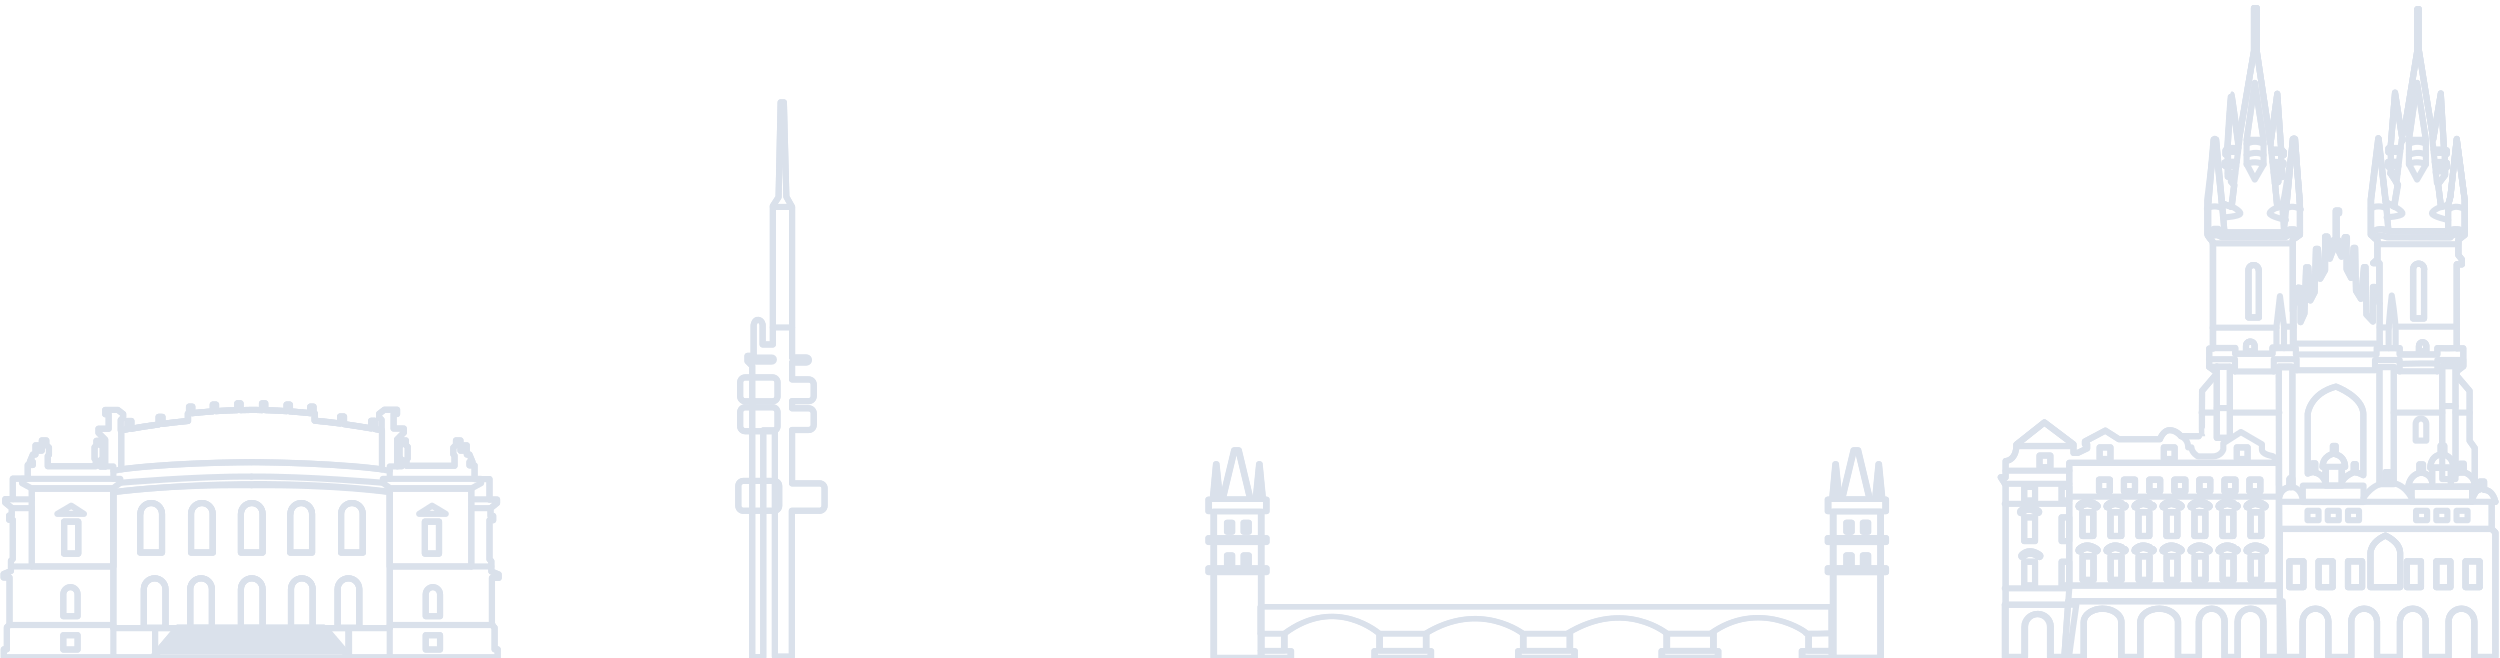 <?xml version="1.0" encoding="UTF-8" standalone="no"?>
<!DOCTYPE svg PUBLIC "-//W3C//DTD SVG 1.1//EN" "http://www.w3.org/Graphics/SVG/1.1/DTD/svg11.dtd">
<svg width="100%" height="100%" viewBox="0 0 1223 322" version="1.1" xmlns="http://www.w3.org/2000/svg" xmlns:xlink="http://www.w3.org/1999/xlink" xml:space="preserve" xmlns:serif="http://www.serif.com/" style="fill-rule:evenodd;clip-rule:evenodd;stroke-linejoin:round;stroke-miterlimit:2;">
    <g transform="matrix(1,0,0,1,-8826,-2424)">
        <g transform="matrix(1,0,0,0.884,322,200)">
            <g transform="matrix(1,0,0,2.451,7124.25,-86.123)">
                <g opacity="0.15">
                    <g transform="matrix(1,0,0,0.462,1119.53,957.148)">
                        <path d="M661.2,462.3L647.7,462.3L647.7,436.2L655.8,436.2C657.2,436.2 658.3,435.1 658.3,433.7L658.3,428.1C658.3,426.7 657.2,425.6 655.8,425.6L647.7,425.6L647.7,422.1L655.8,422.1C657.2,422.1 658.3,421 658.3,419.6L658.3,414C658.3,412.6 657.2,411.5 655.8,411.5L647.7,411.5L647.7,403.2L654.7,403.2C655.4,403.2 655.9,402.7 655.9,402C655.9,401.3 655.4,400.8 654.7,400.8L647.7,400.8L647.7,327.2L644.9,322.2L643.7,276.1L642.1,276.1L641.1,322.4L638.3,326.7L638.3,394.4L633.3,394.4L633.3,384.8C633.3,384.8 633.1,382.7 631.2,382.4C629.3,382.1 628.9,385 628.9,385L628.9,400L625.9,400L625.9,402.6L628.2,404.9L628.2,547.2L633.6,547.2L633.6,436.4L639.3,436.4L639.3,547L647.6,547L647.6,475.7L661.1,475.7C662.5,475.7 663.6,474.6 663.6,473.2L663.6,464.8C663.7,463.5 662.6,462.3 661.2,462.3Z" style="fill:none;fill-rule:nonzero;stroke:rgb(5,52,122);stroke-width:3px;"/>
                        <path d="M638.8,401.8C638.8,402.3 638.4,402.8 637.8,402.8L627.4,402.8C626.9,402.8 626.4,402.4 626.4,401.8C626.4,401.3 626.8,400.8 627.4,400.8L637.8,400.8C638.4,400.8 638.8,401.2 638.8,401.8Z" style="fill:none;fill-rule:nonzero;stroke:rgb(5,52,122);stroke-width:3px;stroke-linecap:round;stroke-miterlimit:10;"/>
                        <path d="M661.2,462.3L647.7,462.3L647.7,436.2L655.8,436.2C657.2,436.2 658.3,435.1 658.3,433.7L658.3,428.1C658.3,426.7 657.2,425.6 655.8,425.6L647.7,425.6L647.7,422.1L655.8,422.1C657.2,422.1 658.3,421 658.3,419.6L658.3,414C658.3,412.6 657.2,411.5 655.8,411.5L647.7,411.5L647.7,403.2L654.7,403.2C655.4,403.2 655.9,402.7 655.9,402C655.9,401.3 655.4,400.8 654.7,400.8L647.7,400.8L647.7,327.2L644.9,322.2L643.7,276.1L642.1,276.1L641.1,322.4L638.3,326.7L638.3,394.4L633.3,394.4L633.3,384.8C633.3,384.8 633.1,382.7 631.2,382.4C629.3,382.1 628.9,385 628.9,385L628.9,400L625.9,400L625.9,402.6L628.2,404.9L628.2,547.2L633.6,547.2L633.6,436.4L639.3,436.4L639.3,547L647.6,547L647.6,475.7L661.1,475.7C662.5,475.7 663.6,474.6 663.6,473.2L663.6,464.8C663.7,463.5 662.6,462.3 661.2,462.3Z" style="fill:none;fill-rule:nonzero;stroke:rgb(5,52,122);stroke-width:3px;stroke-linecap:round;stroke-miterlimit:10;"/>
                        <path d="M638.3,386.1L647.7,386.1" style="fill:none;fill-rule:nonzero;stroke:rgb(5,52,122);stroke-width:3px;stroke-linecap:round;stroke-miterlimit:10;"/>
                        <g>
                            <path d="M641.4,473.2C641.4,474.6 640.3,475.7 638.9,475.7L623.9,475.7C622.5,475.7 621.4,474.6 621.4,473.2L621.4,463.6C621.4,462.2 622.5,461.1 623.9,461.1L638.9,461.1C640.3,461.1 641.4,462.2 641.4,463.6L641.4,473.2Z" style="fill:none;fill-rule:nonzero;stroke:rgb(5,52,122);stroke-width:3px;"/>
                            <path d="M640.6,419.7C640.6,421.1 639.5,422.2 638.1,422.2L624.8,422.2C623.4,422.2 622.3,421.1 622.3,419.7L622.3,413C622.3,411.6 623.4,410.5 624.8,410.5L638.1,410.5C639.5,410.5 640.6,411.6 640.6,413L640.6,419.7Z" style="fill:none;fill-rule:nonzero;stroke:rgb(5,52,122);stroke-width:3px;"/>
                            <path d="M640.6,434.3C640.6,435.7 639.5,436.8 638.1,436.8L624.8,436.8C623.4,436.8 622.3,435.7 622.3,434.3L622.3,427.6C622.3,426.2 623.4,425.1 624.8,425.1L638.1,425.1C639.5,425.1 640.6,426.2 640.6,427.6L640.6,434.3Z" style="fill:none;fill-rule:nonzero;stroke:rgb(5,52,122);stroke-width:3px;"/>
                        </g>
                        <path d="M647.7,327.2L638.3,327.2" style="fill:none;fill-rule:nonzero;stroke:rgb(5,52,122);stroke-width:3px;stroke-linecap:round;stroke-miterlimit:10;"/>
                        <g>
                            <path d="M641.4,473.2C641.4,474.6 640.3,475.7 638.9,475.7L623.9,475.7C622.5,475.7 621.4,474.6 621.4,473.2L621.4,463.6C621.4,462.2 622.5,461.1 623.9,461.1L638.9,461.1C640.3,461.1 641.4,462.2 641.4,463.6L641.4,473.2Z" style="fill:none;fill-rule:nonzero;stroke:rgb(5,52,122);stroke-width:3px;stroke-linecap:round;stroke-miterlimit:10;"/>
                            <path d="M640.6,419.7C640.6,421.1 639.5,422.2 638.1,422.2L624.8,422.2C623.4,422.2 622.3,421.1 622.3,419.7L622.3,413C622.3,411.6 623.4,410.5 624.8,410.5L638.1,410.5C639.5,410.5 640.6,411.6 640.6,413L640.6,419.7Z" style="fill:none;fill-rule:nonzero;stroke:rgb(5,52,122);stroke-width:3px;stroke-linecap:round;stroke-miterlimit:10;"/>
                            <path d="M640.6,434.3C640.6,435.7 639.5,436.8 638.1,436.8L624.8,436.8C623.4,436.8 622.3,435.7 622.3,434.3L622.3,427.6C622.3,426.2 623.4,425.1 624.8,425.1L638.1,425.1C639.5,425.1 640.6,426.2 640.6,427.6L640.6,434.3Z" style="fill:none;fill-rule:nonzero;stroke:rgb(5,52,122);stroke-width:3px;stroke-linecap:round;stroke-miterlimit:10;"/>
                        </g>
                    </g>
                    <g transform="matrix(1,0,0,0.378,1370.53,1003.01)">
                        <path d="M626,517.4L905.3,517.4L905.3,533.2C905.3,533.2 892.2,533.8 892.8,533.2C893.4,532.6 869.6,512.5 846,533.5L824.8,533.5C824.8,533.5 804,512.3 775.8,533.5L754.3,533.5C754.3,533.5 733.3,513.3 706.5,533.5L684,533.5C684,533.5 662.8,510.3 637.5,533.5L626,533.5L626,517.4Z" style="fill:none;fill-rule:nonzero;stroke:rgb(5,52,122);stroke-width:3.28px;"/>
                        <path d="M603,460.5L603,547.7L626.2,547.7L626.2,460.5L603,460.5ZM611.9,492.3L609.6,492.3L609.6,486.5L611.9,486.5L611.9,492.3ZM611.9,472.8L609.6,472.8L609.6,467L611.9,467L611.9,472.8ZM620,492.3L617.7,492.3L617.7,486.5L620,486.5L620,492.3ZM620,472.8L617.7,472.8L617.7,467L620,467L620,472.8Z" style="fill:none;fill-rule:nonzero;stroke:rgb(5,52,122);stroke-width:3.28px;"/>
                        <path d="M626,517.4L905.3,517.4L905.3,533.2C905.3,533.2 892.2,533.8 892.8,533.2C893.4,532.6 869.6,512.5 846,533.5L824.8,533.5C824.8,533.5 804,512.3 775.8,533.5L754.3,533.5C754.3,533.5 733.3,513.3 706.5,533.5L684,533.5C684,533.5 662.8,510.3 637.5,533.5L626,533.5L626,517.4Z" style="fill:none;fill-rule:nonzero;stroke:rgb(5,52,122);stroke-width:3px;stroke-linecap:round;stroke-miterlimit:10;"/>
                        <rect x="600.5" y="453.2" width="28.2" height="7.3" style="fill:none;stroke:rgb(5,52,122);stroke-width:3.28px;"/>
                        <path d="M603,460.5L603,547.7L626.2,547.7L626.2,460.5L603,460.5ZM611.9,492.3L609.6,492.3L609.6,486.5L611.9,486.5L611.9,492.3ZM611.9,472.8L609.6,472.8L609.6,467L611.9,467L611.9,472.8ZM620,492.3L617.7,492.3L617.7,486.5L620,486.5L620,492.3ZM620,472.8L617.7,472.8L617.7,467L620,467L620,472.8Z" style="fill:none;fill-rule:nonzero;stroke:rgb(5,52,122);stroke-width:3px;stroke-linecap:round;stroke-miterlimit:10;"/>
                        <rect x="600.5" y="453.2" width="28.2" height="7.3" style="fill:none;stroke:rgb(5,52,122);stroke-width:3px;stroke-linecap:round;stroke-miterlimit:10;"/>
                        <path d="M607.3,453.2L613.1,423.7L615.1,423.7L620.9,453.2L607.3,453.2Z" style="fill:none;fill-rule:nonzero;stroke:rgb(5,52,122);stroke-width:3px;stroke-linecap:round;stroke-miterlimit:10;"/>
                        <path d="M602.6,453.2L604.2,432L606,453.2L602.6,453.2Z" style="fill:none;fill-rule:nonzero;stroke:rgb(5,52,122);stroke-width:3px;stroke-linecap:round;stroke-miterlimit:10;"/>
                        <rect x="684.1" y="533.4" width="22.8" height="10.2" style="fill:none;stroke:rgb(5,52,122);stroke-width:3.28px;"/>
                        <rect x="626.1" y="533.4" width="11.4" height="10.2" style="fill:none;stroke:rgb(5,52,122);stroke-width:3.28px;"/>
                        <rect x="681.7" y="543.7" width="27.5" height="4" style="fill:none;stroke:rgb(5,52,122);stroke-width:3.28px;"/>
                        <rect x="626.1" y="543.7" width="14.6" height="4" style="fill:none;stroke:rgb(5,52,122);stroke-width:3.28px;"/>
                        <rect x="894" y="533.4" width="11.4" height="10.2" style="fill:none;stroke:rgb(5,52,122);stroke-width:3.28px;"/>
                        <rect x="890.8" y="543.7" width="14.6" height="4" style="fill:none;stroke:rgb(5,52,122);stroke-width:3.28px;"/>
                        <rect x="754.4" y="533.4" width="22.8" height="10.2" style="fill:none;stroke:rgb(5,52,122);stroke-width:3.28px;"/>
                        <rect x="752" y="543.7" width="27.5" height="4" style="fill:none;stroke:rgb(5,52,122);stroke-width:3.28px;"/>
                        <rect x="824.6" y="533.4" width="22.8" height="10.2" style="fill:none;stroke:rgb(5,52,122);stroke-width:3.28px;"/>
                        <rect x="822.2" y="543.7" width="27.5" height="4" style="fill:none;stroke:rgb(5,52,122);stroke-width:3.28px;"/>
                        <rect x="894" y="533.4" width="11.4" height="10.2" style="fill:none;stroke:rgb(5,52,122);stroke-opacity:0.5;stroke-width:3.28px;"/>
                        <rect x="890.8" y="543.7" width="14.6" height="4" style="fill:none;stroke:rgb(5,52,122);stroke-opacity:0.5;stroke-width:3.28px;"/>
                        <rect x="824.6" y="533.4" width="22.8" height="10.2" style="fill:none;stroke:rgb(5,52,122);stroke-opacity:0.5;stroke-width:3.28px;"/>
                        <rect x="822.2" y="543.7" width="27.5" height="4" style="fill:none;stroke:rgb(5,52,122);stroke-opacity:0.5;stroke-width:3.28px;"/>
                        <path d="M623.6,453.2L625.3,432L627,453.2L623.6,453.2Z" style="fill:none;fill-rule:nonzero;stroke:rgb(5,52,122);stroke-width:3px;stroke-linecap:round;stroke-miterlimit:10;"/>
                        <path d="M607.3,453.2L613.1,423.7L615.1,423.7L620.9,453.2L607.3,453.2Z" style="fill:none;fill-rule:nonzero;stroke:rgb(5,52,122);stroke-width:3.28px;"/>
                        <path d="M602.6,453.2L604.2,432L606,453.2L602.6,453.2Z" style="fill:none;fill-rule:nonzero;stroke:rgb(5,52,122);stroke-width:3.28px;"/>
                        <path d="M623.6,453.2L625.3,432L627,453.2L623.6,453.2Z" style="fill:none;fill-rule:nonzero;stroke:rgb(5,52,122);stroke-width:3.28px;"/>
                        <rect x="684.1" y="533.4" width="22.8" height="10.2" style="fill:none;stroke:rgb(5,52,122);stroke-width:3px;stroke-linecap:round;stroke-miterlimit:10;"/>
                        <rect x="626.1" y="533.4" width="11.4" height="10.2" style="fill:none;stroke:rgb(5,52,122);stroke-width:3px;stroke-linecap:round;stroke-miterlimit:10;"/>
                        <rect x="681.7" y="543.7" width="27.5" height="4" style="fill:none;stroke:rgb(5,52,122);stroke-width:3px;stroke-linecap:round;stroke-miterlimit:10;"/>
                        <rect x="626.1" y="543.7" width="14.6" height="4" style="fill:none;stroke:rgb(5,52,122);stroke-width:3px;stroke-linecap:round;stroke-miterlimit:10;"/>
                        <rect x="894" y="533.4" width="11.4" height="10.2" style="fill:none;stroke:rgb(5,52,122);stroke-width:3px;stroke-linecap:round;stroke-miterlimit:10;"/>
                        <rect x="890.8" y="543.7" width="14.6" height="4" style="fill:none;stroke:rgb(5,52,122);stroke-width:3px;stroke-linecap:round;stroke-miterlimit:10;"/>
                        <rect x="754.4" y="533.4" width="22.8" height="10.2" style="fill:none;stroke:rgb(5,52,122);stroke-width:3px;stroke-linecap:round;stroke-miterlimit:10;"/>
                        <rect x="752" y="543.7" width="27.5" height="4" style="fill:none;stroke:rgb(5,52,122);stroke-width:3px;stroke-linecap:round;stroke-miterlimit:10;"/>
                        <rect x="824.6" y="533.4" width="22.8" height="10.2" style="fill:none;stroke:rgb(5,52,122);stroke-width:3px;stroke-linecap:round;stroke-miterlimit:10;"/>
                        <rect x="822.2" y="543.7" width="27.5" height="4" style="fill:none;stroke:rgb(5,52,122);stroke-width:3px;stroke-linecap:round;stroke-miterlimit:10;"/>
                        <rect x="600.5" y="476.2" width="28.2" height="2.7" style="fill:none;stroke:rgb(5,52,122);stroke-width:3.28px;"/>
                        <rect x="600.5" y="494.2" width="28.2" height="2.7" style="fill:none;stroke:rgb(5,52,122);stroke-width:3.28px;"/>
                        <rect x="600.5" y="476.2" width="28.2" height="2.7" style="fill:none;stroke:rgb(5,52,122);stroke-width:3px;stroke-linecap:round;stroke-miterlimit:10;"/>
                        <rect x="600.5" y="494.2" width="28.2" height="2.7" style="fill:none;stroke:rgb(5,52,122);stroke-width:3px;stroke-linecap:round;stroke-miterlimit:10;"/>
                        <path d="M906,460.5L906,547.7L929.2,547.7L929.2,460.5L906,460.5ZM914.9,492.3L912.6,492.3L912.6,486.5L914.9,486.5L914.9,492.3ZM914.9,472.8L912.6,472.8L912.6,467L914.9,467L914.9,472.8ZM923,492.3L920.7,492.3L920.7,486.5L923,486.5L923,492.3ZM923,472.8L920.7,472.8L920.7,467L923,467L923,472.8Z" style="fill:none;fill-rule:nonzero;stroke:rgb(5,52,122);stroke-width:3.28px;"/>
                        <path d="M906,460.5L906,547.7L929.2,547.7L929.2,460.5L906,460.5ZM914.9,492.3L912.6,492.3L912.6,486.5L914.9,486.5L914.9,492.3ZM914.9,472.8L912.6,472.8L912.6,467L914.9,467L914.9,472.8ZM923,492.3L920.7,492.3L920.7,486.5L923,486.5L923,492.3ZM923,472.8L920.7,472.8L920.7,467L923,467L923,472.8Z" style="fill:none;fill-rule:nonzero;stroke:rgb(5,52,122);stroke-opacity:0.5;stroke-width:3.28px;"/>
                        <rect x="903.5" y="453.2" width="28.2" height="7.3" style="fill:none;stroke:rgb(5,52,122);stroke-width:3.28px;"/>
                        <path d="M906,460.5L906,547.7L929.2,547.7L929.2,460.5L906,460.5ZM914.9,492.3L912.6,492.3L912.6,486.5L914.9,486.5L914.9,492.3ZM914.9,472.8L912.6,472.8L912.6,467L914.9,467L914.9,472.8ZM923,492.3L920.7,492.3L920.7,486.5L923,486.5L923,492.3ZM923,472.8L920.7,472.8L920.7,467L923,467L923,472.8Z" style="fill:none;fill-rule:nonzero;stroke:rgb(5,52,122);stroke-width:3px;stroke-linecap:round;stroke-miterlimit:10;"/>
                        <rect x="903.5" y="453.2" width="28.2" height="7.3" style="fill:none;stroke:rgb(5,52,122);stroke-width:3px;stroke-linecap:round;stroke-miterlimit:10;"/>
                        <path d="M910.3,453.2L916.1,423.7L918.1,423.7L923.9,453.2L910.3,453.2Z" style="fill:none;fill-rule:nonzero;stroke:rgb(5,52,122);stroke-width:3px;stroke-linecap:round;stroke-miterlimit:10;"/>
                        <path d="M905.6,453.2L907.2,432L909,453.2L905.6,453.2Z" style="fill:none;fill-rule:nonzero;stroke:rgb(5,52,122);stroke-width:3px;stroke-linecap:round;stroke-miterlimit:10;"/>
                        <path d="M926.6,453.2L928.3,432L930,453.2L926.6,453.2Z" style="fill:none;fill-rule:nonzero;stroke:rgb(5,52,122);stroke-width:3px;stroke-linecap:round;stroke-miterlimit:10;"/>
                        <path d="M910.3,453.2L916.1,423.7L918.1,423.7L923.9,453.2L910.3,453.2Z" style="fill:none;fill-rule:nonzero;stroke:rgb(5,52,122);stroke-width:3.28px;"/>
                        <path d="M905.6,453.2L907.2,432L909,453.2L905.6,453.2Z" style="fill:none;fill-rule:nonzero;stroke:rgb(5,52,122);stroke-width:3.28px;"/>
                        <path d="M926.6,453.2L928.3,432L930,453.2L926.6,453.2Z" style="fill:none;fill-rule:nonzero;stroke:rgb(5,52,122);stroke-width:3.28px;"/>
                        <rect x="903.5" y="476.2" width="28.2" height="2.7" style="fill:none;stroke:rgb(5,52,122);stroke-width:3.28px;"/>
                        <rect x="903.5" y="494.2" width="28.2" height="2.7" style="fill:none;stroke:rgb(5,52,122);stroke-width:3.28px;"/>
                        <rect x="903.5" y="453.2" width="28.2" height="7.3" style="fill:none;stroke:rgb(5,52,122);stroke-opacity:0.5;stroke-width:3.28px;"/>
                        <rect x="903.5" y="476.2" width="28.2" height="2.7" style="fill:none;stroke:rgb(5,52,122);stroke-opacity:0.5;stroke-width:3.28px;"/>
                        <rect x="903.5" y="494.2" width="28.2" height="2.7" style="fill:none;stroke:rgb(5,52,122);stroke-opacity:0.5;stroke-width:3.28px;"/>
                        <rect x="903.5" y="476.2" width="28.2" height="2.7" style="fill:none;stroke:rgb(5,52,122);stroke-width:3px;stroke-linecap:round;stroke-miterlimit:10;"/>
                        <rect x="903.5" y="494.2" width="28.2" height="2.7" style="fill:none;stroke:rgb(5,52,122);stroke-width:3px;stroke-linecap:round;stroke-miterlimit:10;"/>
                    </g>
                    <g transform="matrix(-1,0,0,0.462,3528.39,955.763)">
                        <path d="M1167.5,462.4L1167.5,454.4C1161.8,453.7 1162.2,446.3 1162.2,446.3L1148.5,435.5L1134.3,446.2L1134.3,450.4L1132.2,450.4L1127.6,448.2L1127.6,446.2L1128.7,446.2L1128.7,444.8L1118.7,439.5L1112.1,443.7L1092,443.7C1092,443.7 1090.5,439.4 1087.3,439.3C1084.1,439.2 1081.7,442.2 1081.7,442.2C1081.7,442.2 1071.4,442.3 1071.4,442.2C1071.5,442.1 1071.4,420.1 1071.4,420.1L1064.5,412L1064.5,410.9L1067.9,408.4L1067.9,399.4L1066,399.4L1066,347.4L1068.4,344.3L1068.4,329.8L1065.6,297.3L1064.5,297.3L1061.6,328.4L1056.9,330.2L1055.6,319.5L1057.1,317.8L1057.1,315.4L1058.7,315.4L1058.7,311L1060.2,310L1060.2,308.5L1058.7,308.5L1058.7,304.6L1059.8,304.6L1059.8,302.6L1058.9,301.3C1058.9,301.3 1057.3,275.3 1057,275.3C1056.8,275.3 1053.6,299.2 1053.6,299.2L1046,254L1046,233L1044.6,233L1044.6,254.2L1037.9,299.2L1034.6,274.9L1032.7,302L1031.4,303.3L1031.4,304.8L1032.7,304.8L1032.7,308.6L1031.6,308.6L1031.6,309.7L1032.3,310.4L1032.3,315.6L1034.1,315.6L1034.1,318L1035.7,318.8L1034.6,330.4L1030.1,329.7L1027,297L1025.9,297L1023.5,329.9L1023.5,343.8L1027,346.2L1027,381L1024.3,369.6L1023.2,369.8L1023.2,386.5L1021.3,382.3L1020.5,359.7L1019.4,359.7L1018.4,375.9L1016.3,371.9L1015.7,350.7L1014.7,350.7L1013.6,365.3L1011.2,361.1L1011.2,344.7L1010.1,344.7L1008.9,355.5L1007.3,351.3L1007.3,346.6L1006,346.6L1006,332L1004.4,332L1004.4,333.3L1005.6,333.3L1005.6,346.4L1004.8,346.4L1004.8,351.3L1003.2,354.5L1001.6,345L1000.7,345L1000.7,360.7L998.5,364.9L997.3,350.2L996.5,350.2L996.1,371.2L993.7,375.1L992.2,359.6L991.4,359.6L991,382.8L987.8,386.2L987.8,369.3L987,369.3L984.7,377.2L984.7,357.6L987.7,357.6L985.7,355.8L985.7,346.5L988.9,343.7L988.9,326.6L985.2,296.6L981.6,327.8L977.5,329.9L975.7,319.2L979.1,313.9L979.1,310.4L980.4,310.4L980.4,308.2L979,308.2L979,303.4L980.2,303.4L980.2,301.5L979.2,301.5L977,274.3C977,274.3 973.3,297.5 973.3,297.7C973.2,297.9 966.1,253.7 966.1,253.7L966.1,233.5L965.3,233.5L965.3,253.7L958.3,297L954.6,274.7L953,302.5L951.7,302.5L951.7,304.2L952.6,304.2L952.6,308.6L951.7,308.6L951.7,310.8L952.5,310.8L952.5,314.5L955.9,319L954.5,330.1L951,329.3L949.9,325.1L946.8,297L942.9,326.8L942.9,343.8L946,346.2L946,353.8L944.3,355.9L944.3,358.3L946.8,358.3L946.8,399.3L943.6,399.3L943.6,408.1L946.8,410.6L946.8,412.7L940.5,420.1L940.5,444.5L938,448L938,470.3C937,468.5 935.5,468.3 935.5,468.3L935.5,464.4L933.4,464.4L933.4,468.5C928.9,468.5 927.9,474.3 927.9,474.3L929.7,474.3L929.7,487.5L927.9,489.3L927.9,550.1L938.2,550.1L938.2,532.8C938.2,529.3 941,526.5 944.5,526.5C948,526.5 950.8,529.3 950.8,532.8L950.8,550.1L962,550.1L962,532.8C962,529.3 964.8,526.5 968.3,526.5C971.8,526.5 974.6,529.3 974.6,532.8L974.6,550.1L985.8,550.1L985.8,532.8C985.8,529.3 988.6,526.5 992.1,526.5C995.6,526.5 998.4,529.3 998.4,532.8L998.4,550.1L1009.6,550.1L1009.6,532.8C1009.6,529.3 1012.4,526.5 1015.9,526.5C1019.4,526.5 1022.2,529.3 1022.2,532.8L1022.2,550.1L1041.3,550.1L1041.3,532.8C1041.3,529.3 1044.1,526.5 1047.6,526.5C1051.1,526.5 1053.9,529.3 1053.9,532.8L1053.9,550.1L1060.3,550.1L1060.3,532.8C1060.3,529.3 1063.1,526.5 1066.6,526.5C1070.1,526.5 1072.9,529.3 1072.9,532.8L1072.9,550.1L1083.1,550.1L1083.1,533.1C1083.1,529.5 1087.2,526.5 1092.3,526.5C1097.4,526.5 1101.5,529.4 1101.5,533.1L1101.5,550.1L1110.8,550.1L1110.8,533.1C1110.8,529.5 1114.9,526.5 1120,526.5C1125.1,526.5 1129.2,529.4 1129.2,533.1L1129.2,550.1L1145.4,550.1L1145.4,535.4C1145.4,531.9 1148.2,529.1 1151.7,529.1C1155.2,529.1 1158,531.9 1158,535.4L1158,550.1L1167.5,550.1L1167.5,466L1169.9,462.3L1167.5,462.3L1167.5,462.4ZM942.5,516L935.6,516L935.6,503.4L942.5,503.4L942.5,516ZM956.8,516L949.9,516L949.9,503.4L956.8,503.4L956.8,516ZM962.7,360.6C962.7,359.1 963.9,357.9 965.4,357.9C966.9,357.9 968.1,359.1 968.1,360.6L968.1,384.7L962.8,384.7L962.8,360.6L962.7,360.6ZM961.7,400.8L961.7,398.1C961.7,397.1 962.5,396.3 963.5,396.3C964.5,396.3 965.3,397.1 965.3,398.1L965.3,400.8L961.7,400.8ZM971.2,516L964.3,516L964.3,503.4L971.2,503.4L971.2,516ZM989,499.3L989,516L974.5,516L974.5,499.3C974.5,493.8 981.7,490.8 981.7,490.8C989.2,494.1 989,499.3 989,499.3ZM1000,516L993.1,516L993.1,503.4L1000,503.4L1000,516ZM1014.4,516L1007.5,516L1007.5,503.4L1014.4,503.4L1014.4,516ZM1019.6,460.5C1018.9,460.1 1017.3,459.8 1017.3,459.8L1017.3,455.5L1016,455.5L1016,460.1C1012.1,460.8 1011,464.9 1011,464.9L1011,457.2L1012.5,457.2C1012.2,451.7 1007.4,450.9 1007.4,450.9L1007.4,447L1006,447L1006,451.1C1001.2,452.3 1001.4,457.2 1001.4,457.2L1003.1,457.2L1003.1,464.9C1001.9,461.6 997.2,459.9 997.2,459.9L997.2,455.9L996.2,455.9L996.2,460C994.8,460 992.5,461.3 992.5,461.3L992.5,431.6C992.5,422.9 1005.9,418 1005.9,418C1018.7,421.4 1019.7,431.3 1019.7,431.3L1019.7,460.5L1019.6,460.5ZM1028.7,516L1021.8,516L1021.8,503.4L1028.7,503.4L1028.7,516ZM1055.1,463.5L1060.4,463.5L1060.4,469.2L1055.1,469.2L1055.1,463.5ZM1049.9,398.1L1049.9,400.8L1045.7,400.8L1045.7,398.1C1045.7,396.9 1046.6,396 1047.8,396C1049,396 1049.9,396.9 1049.9,398.1ZM1043.7,361.1C1043.7,359.7 1044.8,358.6 1046.2,358.6C1047.6,358.6 1048.7,359.7 1048.7,361.1L1048.7,384.2L1043.6,384.2L1043.6,361.1L1043.7,361.1ZM1042.9,463.5L1048.2,463.5L1048.2,469.2L1042.9,469.2L1042.9,463.5ZM1047.6,512.5L1042.3,512.5L1042.3,500.9L1047.6,500.9L1047.6,512.5ZM1049.5,498.4C1049.4,498.5 1049.2,498.6 1049.1,498.6C1049,498.6 1048.8,498.5 1048.7,498.4C1045.4,495 1041.4,498.3 1041.2,498.4C1041,498.6 1040.6,498.6 1040.4,498.3C1040.2,498.1 1040.2,497.7 1040.5,497.5C1040.5,497.5 1045.4,493.4 1049.5,497.5C1049.7,497.9 1049.7,498.2 1049.5,498.4ZM1042.4,491L1042.4,479.4L1047.7,479.4L1047.7,491L1042.4,491ZM1049.5,476.9C1049.4,477 1049.2,477.1 1049.1,477.1C1049,477.1 1048.8,477 1048.7,476.9C1045.4,473.6 1041.4,476.8 1041.2,476.9C1041,477.1 1040.6,477.1 1040.4,476.8C1040.2,476.6 1040.2,476.2 1040.5,476C1040.5,476 1045.4,471.9 1049.5,476C1049.7,476.3 1049.7,476.6 1049.5,476.9ZM1049.1,453.4L1049.1,447.7L1054.4,447.7L1054.4,453.4L1049.1,453.4ZM1061.3,512.5L1056,512.5L1056,500.9L1061.3,500.9L1061.3,512.5ZM1063.2,498.4C1063.1,498.5 1062.9,498.6 1062.8,498.6C1062.7,498.6 1062.5,498.5 1062.4,498.4C1059.1,495 1055.1,498.3 1054.9,498.4C1054.7,498.6 1054.3,498.6 1054.1,498.3C1053.9,498.1 1053.9,497.7 1054.2,497.5C1054.3,497.5 1059.1,493.4 1063.2,497.5C1063.4,497.9 1063.4,498.2 1063.2,498.4ZM1056.1,491L1056.1,479.4L1061.4,479.4L1061.4,491L1056.1,491ZM1063.2,476.9C1063.1,477 1062.9,477.1 1062.8,477.1C1062.7,477.1 1062.5,477 1062.4,476.9C1059.1,473.6 1055.1,476.8 1054.9,476.9C1054.7,477.1 1054.3,477.1 1054.1,476.8C1053.9,476.6 1053.9,476.2 1054.2,476C1054.3,476 1059.1,471.9 1063.2,476C1063.4,476.3 1063.4,476.6 1063.2,476.9ZM1116.2,447.7L1121.5,447.7L1121.5,453.4L1116.2,453.4L1116.2,447.7ZM1104.2,463.5L1109.6,463.5L1109.6,469.2L1104.2,469.2L1104.2,463.5ZM1084.8,447.7L1090.1,447.7L1090.1,453.4L1084.8,453.4L1084.8,447.7ZM1067.4,463.5L1072.7,463.5L1072.7,469.2L1067.4,469.2L1067.4,463.5ZM1075,512.5L1069.7,512.5L1069.7,500.9L1075,500.9L1075,512.5ZM1076.9,498.4C1076.8,498.5 1076.6,498.6 1076.5,498.6C1076.4,498.6 1076.2,498.5 1076.1,498.4C1072.8,495 1068.8,498.3 1068.6,498.4C1068.4,498.6 1068,498.6 1067.8,498.3C1067.6,498 1067.6,497.7 1067.9,497.5C1067.9,497.5 1072.8,493.4 1076.9,497.5C1077.1,497.9 1077.1,498.2 1076.9,498.4ZM1069.8,491L1069.8,479.4L1075.1,479.4L1075.1,491L1069.8,491ZM1076.9,476.9C1076.8,477 1076.6,477.1 1076.5,477.1C1076.4,477.1 1076.2,477 1076.1,476.9C1072.8,473.6 1068.8,476.8 1068.6,476.9C1068.4,477.1 1068,477.1 1067.8,476.8C1067.6,476.6 1067.6,476.2 1067.9,476C1067.9,476 1072.8,471.9 1076.9,476C1077.1,476.3 1077.1,476.6 1076.9,476.9ZM1079.6,463.5L1084.9,463.5L1084.9,469.2L1079.6,469.2L1079.6,463.5ZM1088.7,512.5L1083.4,512.5L1083.4,500.9L1088.7,500.9L1088.7,512.5ZM1090.6,498.4C1090.5,498.5 1090.3,498.6 1090.2,498.6C1090.1,498.6 1089.9,498.5 1089.8,498.4C1086.5,495 1082.5,498.3 1082.3,498.4C1082.1,498.6 1081.7,498.6 1081.5,498.3C1081.3,498 1081.3,497.7 1081.6,497.5C1081.6,497.5 1086.5,493.4 1090.6,497.5C1090.8,497.9 1090.8,498.2 1090.6,498.4ZM1083.5,491L1083.5,479.4L1088.8,479.4L1088.8,491L1083.5,491ZM1090.6,476.9C1090.5,477 1090.3,477.1 1090.2,477.1C1090.1,477.1 1089.9,477 1089.8,476.9C1086.5,473.6 1082.5,476.8 1082.3,476.9C1082.1,477.1 1081.7,477.1 1081.5,476.8C1081.3,476.6 1081.3,476.2 1081.6,476C1081.6,476 1086.5,471.9 1090.6,476C1090.8,476.3 1090.8,476.6 1090.6,476.9ZM1091.9,469.2L1091.9,463.5L1097.2,463.5L1097.2,469.2L1091.9,469.2ZM1102.4,512.5L1097.1,512.5L1097.1,500.9L1102.4,500.9L1102.4,512.5ZM1104.3,498.4C1104.2,498.5 1104,498.6 1103.9,498.6C1103.8,498.6 1103.6,498.5 1103.5,498.4C1100.2,495 1096.2,498.3 1096,498.4C1095.8,498.6 1095.4,498.6 1095.2,498.3C1095,498.1 1095,497.7 1095.3,497.5C1095.4,497.5 1100.2,493.4 1104.3,497.5C1104.5,497.9 1104.5,498.2 1104.3,498.4ZM1097.2,491L1097.2,479.4L1102.5,479.4L1102.5,491L1097.2,491ZM1104.3,476.9C1104.2,477 1104,477.1 1103.9,477.1C1103.8,477.1 1103.6,477 1103.5,476.9C1100.2,473.6 1096.2,476.8 1096,476.9C1095.8,477.1 1095.4,477.1 1095.2,476.8C1095,476.6 1095,476.2 1095.3,476C1095.4,476 1100.2,471.9 1104.3,476C1104.5,476.3 1104.5,476.6 1104.3,476.9ZM1116.1,512.5L1110.8,512.5L1110.8,500.9L1116.1,500.9L1116.1,512.5ZM1118,498.4C1117.9,498.5 1117.7,498.6 1117.6,498.6C1117.5,498.6 1117.3,498.5 1117.2,498.4C1113.9,495 1109.9,498.3 1109.7,498.4C1109.5,498.6 1109.1,498.6 1108.9,498.3C1108.7,498 1108.7,497.7 1109,497.5C1109.1,497.5 1113.9,493.4 1118,497.5C1118.2,497.9 1118.2,498.2 1118,498.4ZM1110.9,491L1110.9,479.4L1116.2,479.4L1116.2,491L1110.9,491ZM1118,476.9C1117.9,477 1117.7,477.1 1117.6,477.1C1117.5,477.1 1117.3,477 1117.2,476.9C1113.9,473.6 1109.9,476.8 1109.7,476.9C1109.5,477.1 1109.1,477.1 1108.9,476.8C1108.7,476.6 1108.7,476.2 1109,476C1109.1,476 1113.9,471.9 1118,476C1118.2,476.3 1118.2,476.6 1118,476.9ZM1121.8,469.2L1116.5,469.2L1116.5,463.5L1121.8,463.5L1121.8,469.2ZM1129.8,512.5L1124.5,512.5L1124.5,500.9L1129.8,500.9L1129.8,512.5ZM1131.7,498.4C1131.6,498.5 1131.4,498.6 1131.3,498.6C1131.2,498.6 1131,498.5 1130.9,498.4C1127.6,495 1123.6,498.3 1123.4,498.4C1123.2,498.6 1122.8,498.6 1122.6,498.3C1122.4,498.1 1122.4,497.7 1122.7,497.5C1122.7,497.5 1127.6,493.4 1131.7,497.5C1131.9,497.9 1131.9,498.2 1131.7,498.4ZM1124.6,491L1124.6,479.4L1129.9,479.4L1129.9,491L1124.6,491ZM1131.7,476.9C1131.6,477 1131.4,477.1 1131.3,477.1C1131.2,477.1 1131,477 1130.9,476.9C1127.6,473.6 1123.6,476.8 1123.4,476.9C1123.2,477.1 1122.8,477.1 1122.6,476.8C1122.4,476.6 1122.4,476.2 1122.7,476C1122.7,476 1127.6,471.9 1131.7,476C1131.9,476.3 1131.9,476.6 1131.7,476.9ZM1153.1,467L1158.4,467L1158.4,473.7L1153.1,473.7L1153.1,467ZM1140.1,515.2L1136.4,515.2L1136.4,503.6L1140.1,503.6L1140.1,515.2ZM1140.1,493.5L1136.4,493.5L1136.4,481.9L1140.1,481.9L1140.1,493.5ZM1140.1,473.7L1136.4,473.7L1136.4,467L1140.1,467L1140.1,473.7ZM1145.6,457.4L1145.6,451.7L1150.9,451.7L1150.9,457.4L1145.6,457.4ZM1158.4,515.2L1153.1,515.2L1153.1,503.6L1158.4,503.6L1158.4,515.2ZM1159.7,501.2C1159.6,501.3 1159.4,501.4 1159.3,501.4C1159.2,501.4 1159,501.3 1158.9,501.2C1155.6,497.8 1151.6,501.1 1151.4,501.2C1151.2,501.4 1150.8,501.4 1150.6,501.1C1150.4,500.9 1150.4,500.5 1150.7,500.3C1150.7,500.3 1155.6,496.2 1159.7,500.3C1159.9,500.6 1159.9,501 1159.7,501.2ZM1153.1,493.5L1153.1,481.9L1158.4,481.9L1158.4,493.5L1153.1,493.5ZM1160.3,479.7C1160.2,479.8 1160,479.9 1159.9,479.9C1159.8,479.9 1159.6,479.8 1159.5,479.7C1156.2,476.3 1152.2,479.6 1152,479.7C1151.8,479.9 1151.4,479.9 1151.2,479.6C1151,479.4 1151,479 1151.3,478.8C1151.3,478.8 1156.2,474.7 1160.3,478.8C1160.5,479.1 1160.5,479.4 1160.3,479.7Z" style="fill:none;fill-rule:nonzero;stroke:rgb(5,52,122);stroke-width:3px;"/>
                        <path d="M1068.6,344.3L1068.6,329.8L1065.8,297.3L1064.7,297.3L1061.8,328.4L1057.1,330.2L1055.8,319.5L1057.3,317.8L1057.3,315.4L1058.9,315.4L1058.9,311L1060.4,310L1060.4,308.5L1058.9,308.5L1058.9,304.6L1060,304.6L1060,302.6L1059.1,301.3C1059.1,301.3 1057.5,275.3 1057.2,275.3C1057,275.3 1053.8,299.2 1053.8,299.2L1046,254L1046,233L1044.6,233L1044.6,254.2L1037.9,299.2L1034.6,274.9L1032.7,302L1031.4,303.3L1031.4,304.8L1032.7,304.8L1032.7,308.6L1031.6,308.6L1031.6,309.7L1032.3,310.4L1032.3,315.6L1034.1,315.6L1034.1,318L1035.7,318.8L1034.6,330.4L1030.1,329.7L1027,297L1025.9,297L1023.5,329.9L1023.5,343.8L1027,346.2L1027,348L1066.2,348L1066.2,347.3L1068.6,344.3Z" style="fill:none;fill-rule:nonzero;stroke:rgb(5,52,122);stroke-width:3px;"/>
                        <path d="M985.5,346.7L988.7,343.9L988.7,326.8L985,296.8L981.4,328L977.3,330.1L975.5,319.4L978.9,314.1L978.9,310.6L980.2,310.6L980.2,308.4L979,308.4L979,303.6L980.2,303.6L980.2,301.7L979.2,301.7L977,274.5C977,274.5 973.3,297.7 973.3,297.9C973.2,298.1 966.1,253.9 966.1,253.9L966.1,233.7L965.3,233.7L965.3,253.9L958.3,297.2L954.6,274.9L953,302.7L951.7,302.7L951.7,304.4L952.6,304.4L952.6,308.8L951.7,308.8L951.7,311L952.5,311L952.5,314.7L955.9,319.2L954.5,330.3L951,329.5L949.9,325.3L946.8,297.2L942.9,327L942.9,344L946,346.4L946,348.4L985.5,348.4L985.5,346.7Z" style="fill:none;fill-rule:nonzero;stroke:rgb(5,52,122);stroke-width:3px;"/>
                        <path d="M981.5,328.1L981.3,328.2L980.2,342.1C980.2,342.1 985.8,339.4 988.7,343.6L988.7,326.9L985,296.9L981.5,328.1Z" style="fill:none;fill-rule:nonzero;stroke:rgb(5,52,122);stroke-width:3px;"/>
                        <path d="M951,329.2L949.9,325L946.8,296.9L942.9,326.7L942.9,342.5C946.8,339.7 951,342 951,342L951,329.2Z" style="fill:none;fill-rule:nonzero;stroke:rgb(5,52,122);stroke-width:3px;"/>
                        <path d="M1061.7,328.1L1061.5,328.2L1060.4,343.1C1060.4,343.1 1066,339.3 1068.9,343.6L1068.9,326.9L1065.2,296.9L1061.7,328.1Z" style="fill:none;fill-rule:nonzero;stroke:rgb(5,52,122);stroke-width:3px;"/>
                        <path d="M1032.2,329.2L1031.1,325L1026.4,296.6L1023.5,326.8L1023.5,342.5C1027.4,339.7 1031.3,342.5 1031.3,342.5L1032.2,329.2Z" style="fill:none;fill-rule:nonzero;stroke:rgb(5,52,122);stroke-width:3px;"/>
                        <path d="M961.9,297.4L966.2,269.6L970.2,297.4L961.9,297.4Z" style="fill:none;fill-rule:nonzero;stroke:rgb(5,52,122);stroke-width:3px;"/>
                        <path d="M1026.4,344L1024.8,344.7L1027,346.2L1027,398.8L1036.9,398.8L1036.9,401.9L1055.1,401.9L1055.1,399.1L1066.2,399.1L1066.2,347.3L1067.8,345.2L1065.7,344L1063.8,344L1061.6,344.9L1030.7,344.9L1028.7,343.7L1026.4,344ZM1049.9,398.1L1049.9,400.8L1045.7,400.8L1045.7,398.1C1045.7,396.9 1046.6,396 1047.8,396C1049,396 1049.9,396.9 1049.9,398.1ZM1043.7,361.1C1043.7,359.7 1044.8,358.6 1046.2,358.6C1047.6,358.6 1048.7,359.7 1048.7,361.1L1048.7,384.2L1043.6,384.2L1043.6,361.1L1043.7,361.1Z" style="fill:none;fill-rule:nonzero;stroke:rgb(5,52,122);stroke-width:3px;"/>
                        <g>
                            <path d="M1004.7,346.5L1004.7,348.1L1007.3,348.1L1007.3,346.5L1005.9,346.5L1005.9,332L1004.3,332L1004.3,333.3L1005.5,333.3L1005.5,346.5L1004.7,346.5Z" style="fill:none;fill-rule:nonzero;stroke:rgb(5,52,122);stroke-width:3px;"/>
                            <path d="M1000.5,345L1000.5,348.1L1002,348.1L1001.5,345L1000.5,345Z" style="fill:none;fill-rule:nonzero;stroke:rgb(5,52,122);stroke-width:3px;"/>
                            <path d="M1010.1,344.7L1009.8,348.1L1011.2,348.1L1011.2,344.7L1010.1,344.7Z" style="fill:none;fill-rule:nonzero;stroke:rgb(5,52,122);stroke-width:3px;"/>
                        </g>
                        <path d="M974.7,399.2L984.5,399.2L984.5,357.8L987.5,357.8L985.5,356L985.5,346.7L987,345.4C984.6,343.2 981,345 981,345L949.8,345.1C949.8,345.1 949.7,343.9 947.1,343.7C946,343.6 945,344.2 944.3,344.8L946,346.1L946,353.7L944.3,355.8L944.3,358.2L946.8,358.2L946.8,398.9C946.8,399.6 956.3,399.2 956.3,399.2L956.3,402.3L974.7,402.3L974.7,399.2ZM965.4,400.8L961.7,400.8L961.7,398.1C961.7,397.1 962.5,396.3 963.5,396.3C964.5,396.3 965.3,397.1 965.3,398.1L965.3,400.8L965.4,400.8ZM968.2,384.7L962.8,384.7L962.8,360.6C962.8,359.1 964,357.9 965.5,357.9C967,357.9 968.2,359.1 968.2,360.6L968.2,384.7Z" style="fill:none;fill-rule:nonzero;stroke:rgb(5,52,122);stroke-width:3px;"/>
                        <path d="M1136.4,515.3L1136.4,455.3L1033.9,455.3L1033.9,515.3L1136.4,515.3ZM1104.2,463.5L1109.6,463.5L1109.6,469.2L1104.2,469.2L1104.2,463.5ZM1055.1,463.5L1060.4,463.5L1060.4,469.2L1055.1,469.2L1055.1,463.5ZM1042.9,463.5L1048.2,463.5L1048.2,469.2L1042.9,469.2L1042.9,463.5ZM1047.6,512.5L1042.3,512.5L1042.3,500.9L1047.6,500.9L1047.6,512.5ZM1049.5,498.4C1049.4,498.5 1049.2,498.6 1049.1,498.6C1049,498.6 1048.8,498.5 1048.7,498.4C1045.4,495 1041.4,498.3 1041.2,498.4C1041,498.6 1040.6,498.6 1040.4,498.3C1040.2,498.1 1040.2,497.7 1040.5,497.5C1040.5,497.5 1045.4,493.4 1049.5,497.5C1049.7,497.9 1049.7,498.2 1049.5,498.4ZM1042.4,491L1042.4,479.4L1047.7,479.4L1047.7,491L1042.4,491ZM1049.5,476.9C1049.4,477 1049.2,477.1 1049.1,477.1C1049,477.1 1048.8,477 1048.7,476.9C1045.4,473.6 1041.4,476.8 1041.2,476.9C1041,477.1 1040.6,477.1 1040.4,476.8C1040.2,476.6 1040.2,476.2 1040.5,476C1040.5,476 1045.4,471.9 1049.5,476C1049.7,476.3 1049.7,476.6 1049.5,476.9ZM1061.3,512.5L1056,512.5L1056,500.9L1061.3,500.9L1061.3,512.5ZM1063.2,498.4C1063.1,498.5 1062.9,498.6 1062.8,498.6C1062.7,498.6 1062.5,498.5 1062.4,498.4C1059.1,495 1055.1,498.3 1054.9,498.4C1054.7,498.6 1054.3,498.6 1054.1,498.3C1053.9,498.1 1053.9,497.7 1054.2,497.5C1054.3,497.5 1059.1,493.4 1063.2,497.5C1063.4,497.9 1063.4,498.2 1063.2,498.4ZM1056.1,491L1056.1,479.4L1061.4,479.4L1061.4,491L1056.1,491ZM1063.2,476.9C1063.1,477 1062.9,477.1 1062.8,477.1C1062.7,477.1 1062.5,477 1062.4,476.9C1059.1,473.6 1055.1,476.8 1054.9,476.9C1054.7,477.1 1054.3,477.1 1054.1,476.8C1053.9,476.6 1053.9,476.2 1054.2,476C1054.3,476 1059.1,471.9 1063.2,476C1063.4,476.3 1063.4,476.6 1063.2,476.9ZM1067.4,463.5L1072.7,463.5L1072.7,469.2L1067.4,469.2L1067.4,463.5ZM1075,512.5L1069.7,512.5L1069.7,500.9L1075,500.9L1075,512.5ZM1076.9,498.4C1076.8,498.5 1076.6,498.6 1076.5,498.6C1076.4,498.6 1076.2,498.5 1076.1,498.4C1072.8,495 1068.8,498.3 1068.6,498.4C1068.4,498.6 1068,498.6 1067.8,498.3C1067.6,498 1067.6,497.7 1067.9,497.5C1067.9,497.5 1072.8,493.4 1076.9,497.5C1077.1,497.9 1077.1,498.2 1076.9,498.4ZM1069.8,491L1069.8,479.4L1075.1,479.4L1075.1,491L1069.8,491ZM1076.9,476.9C1076.8,477 1076.6,477.1 1076.5,477.1C1076.4,477.1 1076.2,477 1076.1,476.9C1072.8,473.6 1068.8,476.8 1068.6,476.9C1068.4,477.1 1068,477.1 1067.8,476.8C1067.6,476.6 1067.6,476.2 1067.9,476C1067.9,476 1072.8,471.9 1076.9,476C1077.1,476.3 1077.1,476.6 1076.9,476.9ZM1079.6,463.5L1084.9,463.5L1084.9,469.2L1079.6,469.2L1079.6,463.5ZM1088.7,512.5L1083.4,512.5L1083.4,500.9L1088.7,500.9L1088.7,512.5ZM1090.6,498.4C1090.5,498.5 1090.3,498.6 1090.2,498.6C1090.1,498.6 1089.9,498.5 1089.8,498.4C1086.5,495 1082.5,498.3 1082.3,498.4C1082.1,498.6 1081.7,498.6 1081.5,498.3C1081.3,498 1081.3,497.7 1081.6,497.5C1081.6,497.5 1086.5,493.4 1090.6,497.5C1090.8,497.9 1090.8,498.2 1090.6,498.4ZM1083.5,491L1083.5,479.4L1088.8,479.4L1088.8,491L1083.5,491ZM1090.6,476.9C1090.5,477 1090.3,477.1 1090.2,477.1C1090.1,477.1 1089.9,477 1089.8,476.9C1086.5,473.6 1082.5,476.8 1082.3,476.9C1082.1,477.1 1081.7,477.1 1081.5,476.8C1081.3,476.6 1081.3,476.2 1081.6,476C1081.6,476 1086.5,471.9 1090.6,476C1090.8,476.3 1090.8,476.6 1090.6,476.9ZM1091.9,463.5L1097.2,463.5L1097.2,469.2L1091.9,469.2L1091.9,463.5ZM1102.4,512.5L1097.1,512.5L1097.1,500.9L1102.4,500.9L1102.4,512.5ZM1104.3,498.4C1104.2,498.5 1104,498.6 1103.9,498.6C1103.8,498.6 1103.6,498.5 1103.5,498.4C1100.2,495 1096.2,498.3 1096,498.4C1095.8,498.6 1095.4,498.6 1095.2,498.3C1095,498.1 1095,497.7 1095.3,497.5C1095.4,497.5 1100.2,493.4 1104.3,497.5C1104.5,497.9 1104.5,498.2 1104.3,498.4ZM1097.2,491L1097.2,479.4L1102.5,479.4L1102.5,491L1097.2,491ZM1104.3,476.9C1104.2,477 1104,477.1 1103.9,477.1C1103.8,477.1 1103.6,477 1103.5,476.9C1100.2,473.6 1096.2,476.8 1096,476.9C1095.8,477.1 1095.4,477.1 1095.2,476.8C1095,476.6 1095,476.2 1095.3,476C1095.4,476 1100.2,471.9 1104.3,476C1104.5,476.3 1104.5,476.6 1104.3,476.9ZM1116.1,512.5L1110.8,512.5L1110.8,500.9L1116.1,500.9L1116.1,512.5ZM1118,498.4C1117.9,498.5 1117.7,498.6 1117.6,498.6C1117.5,498.6 1117.3,498.5 1117.2,498.4C1113.9,495 1109.9,498.3 1109.7,498.4C1109.5,498.6 1109.1,498.6 1108.9,498.3C1108.7,498 1108.7,497.7 1109,497.5C1109.1,497.5 1113.9,493.4 1118,497.5C1118.2,497.9 1118.2,498.2 1118,498.4ZM1110.9,491L1110.9,479.4L1116.2,479.4L1116.2,491L1110.9,491ZM1118,476.9C1117.9,477 1117.7,477.1 1117.6,477.1C1117.5,477.1 1117.3,477 1117.2,476.9C1113.9,473.6 1109.9,476.8 1109.7,476.9C1109.5,477.1 1109.1,477.1 1108.9,476.8C1108.7,476.6 1108.7,476.2 1109,476C1109.1,476 1113.9,471.9 1118,476C1118.2,476.3 1118.2,476.6 1118,476.9ZM1121.8,469.2L1116.5,469.2L1116.5,463.5L1121.8,463.5L1121.8,469.2ZM1129.8,512.5L1124.5,512.5L1124.5,500.9L1129.8,500.9L1129.8,512.5ZM1131.7,498.4C1131.6,498.5 1131.4,498.6 1131.3,498.6C1131.2,498.6 1131,498.5 1130.9,498.4C1127.6,495 1123.6,498.3 1123.4,498.4C1123.2,498.6 1122.8,498.6 1122.6,498.3C1122.4,498.1 1122.4,497.7 1122.7,497.5C1122.7,497.5 1127.6,493.4 1131.7,497.5C1131.9,497.9 1131.9,498.2 1131.7,498.4ZM1124.6,491L1124.6,479.4L1129.9,479.4L1129.9,491L1124.6,491ZM1131.7,476.9C1131.6,477 1131.4,477.1 1131.3,477.1C1131.2,477.1 1131,477 1130.9,476.9C1127.6,473.6 1123.6,476.8 1123.4,476.9C1123.2,477.1 1122.8,477.1 1122.6,476.8C1122.4,476.6 1122.4,476.2 1122.7,476C1122.7,476 1127.6,471.9 1131.7,476C1131.9,476.3 1131.9,476.6 1131.7,476.9Z" style="fill:none;fill-rule:nonzero;stroke:rgb(5,52,122);stroke-width:3px;"/>
                        <rect x="947.4" y="408" width="6.5" height="55.2" style="fill:none;stroke:rgb(5,52,122);stroke-width:3px;"/>
                        <path d="M1027.2,408.5L1027.2,466.9C1027.2,466.9 1032.4,466.9 1033.4,471L1033.8,465.8L1033.8,408.6L1027.2,408.6L1027.2,408.5Z" style="fill:none;fill-rule:nonzero;stroke:rgb(5,52,122);stroke-width:3px;"/>
                        <rect x="977.6" y="408.5" width="7" height="57.2" style="fill:none;stroke:rgb(5,52,122);stroke-width:3px;"/>
                        <path d="M1167.9,550.2L1167.9,524.6L1132.9,524.6C1132.9,524.6 1135.5,542.2 1136.5,550.2L1145.8,550.2L1145.8,535.5C1145.8,532 1148.6,529.2 1152.1,529.2C1155.6,529.2 1158.4,532 1158.4,535.5L1158.4,550.2L1167.9,550.2Z" style="fill:none;fill-rule:nonzero;stroke:rgb(5,52,122);stroke-width:3px;"/>
                        <path d="M1138.8,550.2L1136.9,522.9L1031.9,522.9L1031.3,550.2L1041.5,550.2L1041.5,532.9C1041.5,529.4 1044.3,526.6 1047.8,526.6C1051.3,526.6 1054.1,529.4 1054.1,532.9L1054.1,550.2L1060.5,550.2L1060.5,532.9C1060.5,529.4 1063.3,526.6 1066.8,526.6C1070.3,526.6 1073.1,529.4 1073.1,532.9L1073.1,550.2L1083.3,550.2L1083.3,533.2C1083.3,529.6 1087.4,526.6 1092.5,526.6C1097.6,526.6 1101.7,529.5 1101.7,533.2L1101.7,550.2L1111,550.2L1111,533.2C1111,529.6 1115.1,526.6 1120.2,526.6C1125.3,526.6 1129.4,529.5 1129.4,533.2L1129.4,550.2L1138.8,550.2Z" style="fill:none;fill-rule:nonzero;stroke:rgb(5,52,122);stroke-width:3px;"/>
                        <path d="M1033.3,550.2L1033.3,487.6L929.7,487.6L927.9,489.4L927.9,550.2L938.2,550.2L938.2,532.9C938.2,529.4 941,526.6 944.5,526.6C948,526.6 950.8,529.4 950.8,532.9L950.8,550.2L962,550.2L962,532.9C962,529.4 964.8,526.6 968.3,526.6C971.8,526.6 974.6,529.4 974.6,532.9L974.6,550.2L985.8,550.2L985.8,532.9C985.8,529.4 988.6,526.6 992.1,526.6C995.6,526.6 998.4,529.4 998.4,532.9L998.4,550.2L1009.6,550.2L1009.6,532.9C1009.6,529.4 1012.4,526.6 1015.9,526.6C1019.4,526.6 1022.2,529.4 1022.2,532.9L1022.2,550.2L1033.3,550.2ZM942.5,516L935.6,516L935.6,503.4L942.5,503.4L942.5,516ZM956.8,516L949.9,516L949.9,503.4L956.8,503.4L956.8,516ZM971.2,516L964.3,516L964.3,503.4L971.2,503.4L971.2,516ZM989,499.3L989,516L974.5,516L974.5,499.3C974.5,493.8 981.7,490.8 981.7,490.8C989.2,494.1 989,499.3 989,499.3ZM1000,516L993.1,516L993.1,503.4L1000,503.4L1000,516ZM1014.4,516L1007.5,516L1007.5,503.4L1014.4,503.4L1014.4,516ZM1021.8,516L1021.8,503.4L1028.7,503.4L1028.7,516L1021.8,516Z" style="fill:none;fill-rule:nonzero;stroke:rgb(5,52,122);stroke-width:3px;"/>
                        <path d="M1033.3,550.2L1033.9,408.5" style="fill:none;fill-rule:nonzero;stroke:rgb(5,52,122);stroke-width:3px;stroke-linecap:round;stroke-miterlimit:10;"/>
                        <path d="M1027.2,408.5L1027.2,466.9" style="fill:none;fill-rule:nonzero;stroke:rgb(5,52,122);stroke-width:3px;stroke-linecap:round;stroke-miterlimit:10;"/>
                        <path d="M1022.1,473.4C1022.1,473.4 1022.7,467.8 1027.2,467.1L1028.9,467.1C1028.9,467.1 1032.5,467.8 1033.6,471.8L1135.8,471.8" style="fill:none;fill-rule:nonzero;stroke:rgb(5,52,122);stroke-width:3px;stroke-linecap:round;stroke-miterlimit:10;"/>
                        <path d="M1028.7,466.5C1028.7,466.9 1028.3,467.3 1027.9,467.3C1027.5,467.3 1027.1,466.9 1027.1,466.5L1027.1,463.3C1027.1,462.9 1027.4,462.5 1027.9,462.5C1028.3,462.5 1028.7,462.8 1028.7,463.3L1028.7,466.5Z" style="fill:none;fill-rule:nonzero;stroke:rgb(5,52,122);stroke-width:3px;"/>
                        <path d="M1028.7,463.3L1028.7,466.5" style="fill:none;fill-rule:nonzero;stroke:rgb(5,52,122);stroke-width:3px;stroke-linecap:round;stroke-miterlimit:10;"/>
                        <rect x="992.4" y="466.4" width="29.7" height="8" style="fill:none;stroke:rgb(5,52,122);stroke-width:3px;"/>
                        <rect x="1002.9" y="457.2" width="8" height="9.2" style="fill:none;stroke:rgb(5,52,122);stroke-width:3px;stroke-linecap:round;stroke-miterlimit:10;"/>
                        <path d="M927.8,474.3L1033.6,474.3" style="fill:none;fill-rule:nonzero;stroke:rgb(5,52,122);stroke-width:3px;stroke-linecap:round;stroke-miterlimit:10;"/>
                        <path d="M929.7,487.5L1033.6,487.5" style="fill:none;fill-rule:nonzero;stroke:rgb(5,52,122);stroke-width:3px;stroke-linecap:round;stroke-miterlimit:10;"/>
                        <rect x="941.5" y="478.7" width="5.4" height="4.6" style="fill:none;stroke:rgb(5,52,122);stroke-width:3px;stroke-linecap:round;stroke-miterlimit:10;"/>
                        <rect x="951.4" y="478.7" width="5.4" height="4.6" style="fill:none;stroke:rgb(5,52,122);stroke-width:3px;stroke-linecap:round;stroke-miterlimit:10;"/>
                        <rect x="961.3" y="478.7" width="5.4" height="4.6" style="fill:none;stroke:rgb(5,52,122);stroke-width:3px;stroke-linecap:round;stroke-miterlimit:10;"/>
                        <rect x="994.6" y="478.7" width="5.4" height="4.6" style="fill:none;stroke:rgb(5,52,122);stroke-width:3px;stroke-linecap:round;stroke-miterlimit:10;"/>
                        <rect x="1004.5" y="478.7" width="5.4" height="4.6" style="fill:none;stroke:rgb(5,52,122);stroke-width:3px;stroke-linecap:round;stroke-miterlimit:10;"/>
                        <path d="M938,466.9L970.5,466.9C970.5,466.9 970.2,461.6 965.1,460.2L965.1,456L963.3,456L963.3,460.2C963.3,460.2 959.4,460.8 958.8,464.9L958.8,457.6L949.7,457.6L949.7,464.9C949.7,464.9 948.6,460.5 945.3,460L942.9,460C942.9,460 937.9,461.3 938,466.9Z" style="fill:none;fill-rule:nonzero;stroke:rgb(5,52,122);stroke-width:3px;"/>
                        <path d="M948.6,457.7C948.6,457.8 959.8,457.7 959.8,457.7C959.8,457.7 959.8,451.8 954.5,451.2L953.1,451.2C953.2,451.2 948.3,452.1 948.6,457.7Z" style="fill:none;fill-rule:nonzero;stroke:rgb(5,52,122);stroke-width:3px;"/>
                        <rect x="1014.4" y="478.7" width="5.4" height="4.6" style="fill:none;stroke:rgb(5,52,122);stroke-width:3px;stroke-linecap:round;stroke-miterlimit:10;"/>
                        <path d="M938,470.4C938,470.4 939,472.2 939.4,474.3" style="fill:none;fill-rule:nonzero;stroke:rgb(5,52,122);stroke-width:3px;stroke-linecap:round;stroke-miterlimit:10;"/>
                        <rect x="939.3" y="466.9" width="29.5" height="7.4" style="fill:none;stroke:rgb(5,52,122);stroke-width:3px;stroke-linecap:round;stroke-miterlimit:10;"/>
                        <path d="M938,466.9L970.5,466.9C970.5,466.9 970.2,461.6 965.1,460.2L965.1,456L963.3,456L963.3,460.2C963.3,460.2 959.4,460.8 958.8,464.9L958.8,457.6L949.7,457.6L949.7,464.9C949.7,464.9 948.6,460.5 945.3,460L942.9,460C942.9,460 937.9,461.3 938,466.9Z" style="fill:none;fill-rule:nonzero;stroke:rgb(5,52,122);stroke-width:3px;stroke-linecap:round;stroke-miterlimit:10;"/>
                        <rect x="943.3" y="455.6" width="1.8" height="4.2" style="fill:none;stroke:rgb(5,52,122);stroke-width:3px;stroke-linecap:round;stroke-miterlimit:10;"/>
                        <path d="M948.6,457.7C948.6,457.8 959.8,457.7 959.8,457.7C959.8,457.7 959.8,451.8 954.5,451.2L953.1,451.2C953.2,451.2 948.3,452.1 948.6,457.7Z" style="fill:none;fill-rule:nonzero;stroke:rgb(5,52,122);stroke-width:3px;stroke-linecap:round;stroke-miterlimit:10;"/>
                        <path d="M963.2,460.2L965.1,460.2" style="fill:none;fill-rule:nonzero;stroke:rgb(5,52,122);stroke-width:3px;stroke-linecap:round;stroke-miterlimit:10;"/>
                        <path d="M943.6,408L953.9,408L956.3,410.5L975.1,410.5L977.6,408.4L984.6,408.4L986.8,409.9L986.8,405L974.7,405L974.7,406.9C974.7,406.9 956.3,406.4 956.3,406.9C956.3,407.4 956.3,405 956.3,405L943.6,405L943.6,408Z" style="fill:none;fill-rule:nonzero;stroke:rgb(5,52,122);stroke-width:3px;stroke-linecap:round;stroke-miterlimit:10;"/>
                        <path d="M956.3,410.6L956.3,407" style="fill:none;fill-rule:nonzero;stroke:rgb(5,52,122);stroke-width:3px;stroke-linecap:round;stroke-miterlimit:10;"/>
                        <path d="M974.7,407L974.7,410.6" style="fill:none;fill-rule:nonzero;stroke:rgb(5,52,122);stroke-width:3px;stroke-linecap:round;stroke-miterlimit:10;"/>
                        <path d="M946.8,399.2L956.3,399.2L956.3,402.3L974.7,402.3L974.7,399.2L986,399.2L986,402.3L1025.5,402.3L1025.5,399.2L1037,399.2L1037,402L1055.2,402L1055.2,399.2L1066.2,399.2" style="fill:none;fill-rule:nonzero;stroke:rgb(5,52,122);stroke-width:3px;stroke-linecap:round;stroke-miterlimit:10;"/>
                        <path d="M946.8,388.7L976.7,388.7" style="fill:none;fill-rule:nonzero;stroke:rgb(5,52,122);stroke-width:3px;stroke-linecap:round;stroke-miterlimit:10;"/>
                        <path d="M976.7,399.2L976.7,390.9C976.7,385 978.6,373.5 978.6,373.5C978.6,373.5 980.1,385.9 980.1,391.1L980.1,399.2" style="fill:none;fill-rule:nonzero;stroke:rgb(5,52,122);stroke-width:3px;stroke-linecap:round;stroke-miterlimit:10;"/>
                        <path d="M984.5,377.4L984.5,399.2" style="fill:none;fill-rule:nonzero;stroke:rgb(5,52,122);stroke-width:3px;stroke-linecap:round;stroke-miterlimit:10;"/>
                        <path d="M980.1,389.1L984.5,389.1" style="fill:none;fill-rule:nonzero;stroke:rgb(5,52,122);stroke-width:3px;stroke-linecap:round;stroke-miterlimit:10;"/>
                        <path d="M944.6,345C944.6,345 945.1,343.5 947.1,343.7C949.2,343.9 950.1,345 950.1,345L981,345C981,345 985.1,343 987,345.4" style="fill:none;fill-rule:nonzero;stroke:rgb(5,52,122);stroke-width:3px;stroke-linecap:round;stroke-miterlimit:10;"/>
                        <path d="M988.7,343.9C988.7,343.9 987.7,341.1 984.5,341C981.2,340.9 980.5,342 980.5,342L951,342C951,342 945.7,339.3 942.9,343" style="fill:none;fill-rule:nonzero;stroke:rgb(5,52,122);stroke-width:3px;stroke-linecap:round;stroke-miterlimit:10;"/>
                        <path d="M951,342L951,329.2" style="fill:none;fill-rule:nonzero;stroke:rgb(5,52,122);stroke-width:3px;stroke-linecap:round;stroke-miterlimit:10;"/>
                        <path d="M954.5,330.1C954.5,330.1 958.8,331.8 958.9,333.3C959,334.8 951,336.6 951,336.6" style="fill:none;fill-rule:nonzero;stroke:rgb(5,52,122);stroke-width:3px;stroke-linecap:round;stroke-miterlimit:10;"/>
                        <path d="M977.8,329.8C977.8,329.8 973,332.2 973.4,333.5C973.9,334.8 981.1,335.3 981.1,335.3" style="fill:none;fill-rule:nonzero;stroke:rgb(5,52,122);stroke-width:3px;stroke-linecap:round;stroke-miterlimit:10;"/>
                        <path d="M980.2,342L981.5,328.1" style="fill:none;fill-rule:nonzero;stroke:rgb(5,52,122);stroke-width:3px;stroke-linecap:round;stroke-miterlimit:10;"/>
                        <path d="M966.2,269.6L970.2,297.7L970.2,309.2L966.2,316.8L961.9,309.4L961.9,297.4L966.2,269.6Z" style="fill:none;fill-rule:nonzero;stroke:rgb(5,52,122);stroke-width:3px;stroke-linecap:round;stroke-miterlimit:10;"/>
                        <path d="M961.9,299.4C961.9,299.4 965.8,297 970.2,299.4" style="fill:none;fill-rule:nonzero;stroke:rgb(5,52,122);stroke-width:3px;stroke-linecap:round;stroke-miterlimit:10;"/>
                        <path d="M961.9,304.8C961.9,304.8 964.9,302.5 970.2,304.8" style="fill:none;fill-rule:nonzero;stroke:rgb(5,52,122);stroke-width:3px;stroke-linecap:round;stroke-miterlimit:10;"/>
                        <path d="M961.9,309.4C961.9,309.4 966.2,307.1 970.2,309.4" style="fill:none;fill-rule:nonzero;stroke:rgb(5,52,122);stroke-width:3px;stroke-linecap:round;stroke-miterlimit:10;"/>
                        <path d="M973.8,297.5L976.3,318.6" style="fill:none;fill-rule:nonzero;stroke:rgb(5,52,122);stroke-width:3px;stroke-linecap:round;stroke-miterlimit:10;"/>
                        <path d="M979.7,301.4L974.2,301.4" style="fill:none;fill-rule:nonzero;stroke:rgb(5,52,122);stroke-width:3px;stroke-linecap:round;stroke-miterlimit:10;"/>
                        <path d="M979.4,303.3L974.5,303.3" style="fill:none;fill-rule:nonzero;stroke:rgb(5,52,122);stroke-width:3px;stroke-linecap:round;stroke-miterlimit:10;"/>
                        <path d="M979.4,308.1L975.1,308.1" style="fill:none;fill-rule:nonzero;stroke:rgb(5,52,122);stroke-width:3px;stroke-linecap:round;stroke-miterlimit:10;"/>
                        <path d="M979.4,310.3L975.3,310.3" style="fill:none;fill-rule:nonzero;stroke:rgb(5,52,122);stroke-width:3px;stroke-linecap:round;stroke-miterlimit:10;"/>
                        <path d="M958.8,296.4L956.5,318.6" style="fill:none;fill-rule:nonzero;stroke:rgb(5,52,122);stroke-width:3px;stroke-linecap:round;stroke-miterlimit:10;"/>
                        <path d="M953.5,302.1L958.2,302.1" style="fill:none;fill-rule:nonzero;stroke:rgb(5,52,122);stroke-width:3px;stroke-linecap:round;stroke-miterlimit:10;"/>
                        <path d="M953.1,303.8L958,303.8" style="fill:none;fill-rule:nonzero;stroke:rgb(5,52,122);stroke-width:3px;stroke-linecap:round;stroke-miterlimit:10;"/>
                        <path d="M953.1,308.2L957.6,308.2" style="fill:none;fill-rule:nonzero;stroke:rgb(5,52,122);stroke-width:3px;stroke-linecap:round;stroke-miterlimit:10;"/>
                        <path d="M953,310.4L957.3,310.4" style="fill:none;fill-rule:nonzero;stroke:rgb(5,52,122);stroke-width:3px;stroke-linecap:round;stroke-miterlimit:10;"/>
                        <path d="M953.1,313.3C953.1,313.3 955,312.3 957.1,313.3" style="fill:none;fill-rule:nonzero;stroke:rgb(5,52,122);stroke-width:3px;stroke-linecap:round;stroke-miterlimit:10;"/>
                        <path d="M975.8,314C975.8,314 976.7,312.7 979.4,313.8" style="fill:none;fill-rule:nonzero;stroke:rgb(5,52,122);stroke-width:3px;stroke-linecap:round;stroke-miterlimit:10;"/>
                        <path d="M1033.9,330.1C1033.9,330.1 1038.2,331.8 1038.3,333.3C1038.4,334.8 1030.4,336.6 1030.4,336.6" style="fill:none;fill-rule:nonzero;stroke:rgb(5,52,122);stroke-width:3px;stroke-linecap:round;stroke-miterlimit:10;"/>
                        <path d="M1057.1,329.8C1057.1,329.8 1052.3,332.2 1052.7,333.5C1053.2,334.8 1060.4,335.3 1060.4,335.3" style="fill:none;fill-rule:nonzero;stroke:rgb(5,52,122);stroke-width:3px;stroke-linecap:round;stroke-miterlimit:10;"/>
                        <path d="M1045.6,269.6L1049.6,297.7L1049.6,309.2L1045.6,316.8L1041.3,309.4L1041.3,297.4L1045.6,269.6Z" style="fill:none;fill-rule:nonzero;stroke:rgb(5,52,122);stroke-width:3px;stroke-linecap:round;stroke-miterlimit:10;"/>
                        <path d="M1041.3,299.4C1041.3,299.4 1045.2,297 1049.6,299.4" style="fill:none;fill-rule:nonzero;stroke:rgb(5,52,122);stroke-width:3px;stroke-linecap:round;stroke-miterlimit:10;"/>
                        <path d="M1041.3,304.8C1041.3,304.8 1044.3,302.5 1049.6,304.8" style="fill:none;fill-rule:nonzero;stroke:rgb(5,52,122);stroke-width:3px;stroke-linecap:round;stroke-miterlimit:10;"/>
                        <path d="M1041.3,309.4C1041.3,309.4 1045.6,307.1 1049.6,309.4" style="fill:none;fill-rule:nonzero;stroke:rgb(5,52,122);stroke-width:3px;stroke-linecap:round;stroke-miterlimit:10;"/>
                        <path d="M1053.1,297.5L1055.7,318.6" style="fill:none;fill-rule:nonzero;stroke:rgb(5,52,122);stroke-width:3px;stroke-linecap:round;stroke-miterlimit:10;"/>
                        <path d="M1059,301.4L1053.6,301.4" style="fill:none;fill-rule:nonzero;stroke:rgb(5,52,122);stroke-width:3px;stroke-linecap:round;stroke-miterlimit:10;"/>
                        <path d="M1058.8,303.3L1053.8,303.3" style="fill:none;fill-rule:nonzero;stroke:rgb(5,52,122);stroke-width:3px;stroke-linecap:round;stroke-miterlimit:10;"/>
                        <path d="M1058.8,308.1L1054.4,308.1" style="fill:none;fill-rule:nonzero;stroke:rgb(5,52,122);stroke-width:3px;stroke-linecap:round;stroke-miterlimit:10;"/>
                        <path d="M1058.8,310.3L1054.7,310.3" style="fill:none;fill-rule:nonzero;stroke:rgb(5,52,122);stroke-width:3px;stroke-linecap:round;stroke-miterlimit:10;"/>
                        <path d="M1038.2,296.4L1035.9,318.6" style="fill:none;fill-rule:nonzero;stroke:rgb(5,52,122);stroke-width:3px;stroke-linecap:round;stroke-miterlimit:10;"/>
                        <path d="M1032.9,302.1L1037.6,302.1" style="fill:none;fill-rule:nonzero;stroke:rgb(5,52,122);stroke-width:3px;stroke-linecap:round;stroke-miterlimit:10;"/>
                        <path d="M1032.4,303.8L1037.4,303.8" style="fill:none;fill-rule:nonzero;stroke:rgb(5,52,122);stroke-width:3px;stroke-linecap:round;stroke-miterlimit:10;"/>
                        <path d="M1032.4,308.2L1037,308.2" style="fill:none;fill-rule:nonzero;stroke:rgb(5,52,122);stroke-width:3px;stroke-linecap:round;stroke-miterlimit:10;"/>
                        <path d="M1032.4,310.4L1036.7,310.4" style="fill:none;fill-rule:nonzero;stroke:rgb(5,52,122);stroke-width:3px;stroke-linecap:round;stroke-miterlimit:10;"/>
                        <path d="M1032.4,313.3C1032.4,313.3 1034.3,312.3 1036.4,313.3" style="fill:none;fill-rule:nonzero;stroke:rgb(5,52,122);stroke-width:3px;stroke-linecap:round;stroke-miterlimit:10;"/>
                        <path d="M1055.2,314C1055.2,314 1056.1,312.7 1058.8,313.8" style="fill:none;fill-rule:nonzero;stroke:rgb(5,52,122);stroke-width:3px;stroke-linecap:round;stroke-miterlimit:10;"/>
                        <path d="M968.8,472.7C968.8,472.7 972.2,464.8 980.2,464.9C988.1,464.9 992.4,472.4 992.4,472.4" style="fill:none;fill-rule:nonzero;stroke:rgb(5,52,122);stroke-width:3px;stroke-linecap:round;stroke-miterlimit:10;"/>
                        <path d="M977.6,408.5L977.6,465.2" style="fill:none;fill-rule:nonzero;stroke:rgb(5,52,122);stroke-width:3px;stroke-linecap:round;stroke-miterlimit:10;"/>
                        <path d="M984.6,408.5L984.6,465.7" style="fill:none;fill-rule:nonzero;stroke:rgb(5,52,122);stroke-width:3px;stroke-linecap:round;stroke-miterlimit:10;"/>
                        <path d="M940.5,430.7L947.4,430.7" style="fill:none;fill-rule:nonzero;stroke:rgb(5,52,122);stroke-width:3px;stroke-linecap:round;stroke-miterlimit:10;"/>
                        <path d="M947.4,408L947.4,460.6" style="fill:none;fill-rule:nonzero;stroke:rgb(5,52,122);stroke-width:3px;stroke-linecap:round;stroke-miterlimit:10;"/>
                        <path d="M953.9,408L953.9,446.9" style="fill:none;fill-rule:nonzero;stroke:rgb(5,52,122);stroke-width:3px;stroke-linecap:round;stroke-miterlimit:10;"/>
                        <path d="M977.6,430.7L953.9,430.7" style="fill:none;fill-rule:nonzero;stroke:rgb(5,52,122);stroke-width:3px;stroke-linecap:round;stroke-miterlimit:10;"/>
                        <path d="M947.4,427.5L953.9,427.5" style="fill:none;fill-rule:nonzero;stroke:rgb(5,52,122);stroke-width:3px;stroke-linecap:round;stroke-linejoin:miter;stroke-miterlimit:10;"/>
                        <path d="M966.9,444.4L966.9,436.2C966.9,434.8 965.7,433.6 964.3,433.6C962.9,433.6 961.7,434.8 961.7,436.2L961.7,444.4L966.9,444.4Z" style="fill:none;fill-rule:nonzero;stroke:rgb(5,52,122);stroke-width:3px;stroke-linecap:round;stroke-miterlimit:10;"/>
                        <path d="M986.8,410L1025.1,410L1025.1,404.6L1036.3,404.6L1036.3,410.6L1055.3,410.6L1055.3,404.6L1068,404.6" style="fill:none;fill-rule:nonzero;stroke:rgb(5,52,122);stroke-width:3px;stroke-linecap:round;stroke-miterlimit:10;"/>
                        <path d="M1068,408.3L1057.8,408.3L1055.3,410.6" style="fill:none;fill-rule:nonzero;stroke:rgb(5,52,122);stroke-width:3px;stroke-linecap:round;stroke-miterlimit:10;"/>
                        <path d="M1036.3,410.6L1033.8,408.1L1027.7,408.1L1025.1,410" style="fill:none;fill-rule:nonzero;stroke:rgb(5,52,122);stroke-width:3px;stroke-linecap:round;stroke-miterlimit:10;"/>
                        <path d="M984.5,397L1026.2,397" style="fill:none;fill-rule:nonzero;stroke:rgb(5,52,122);stroke-width:3px;stroke-linecap:round;stroke-miterlimit:10;"/>
                        <path d="M1026.5,399.2L1026.5,379.1" style="fill:none;fill-rule:nonzero;stroke:rgb(5,52,122);stroke-width:3px;stroke-linecap:round;stroke-miterlimit:10;"/>
                        <path d="M1031.3,399.2L1031.3,388.7L1033.3,373.8L1035,388.7L1035,399.2" style="fill:none;fill-rule:nonzero;stroke:rgb(5,52,122);stroke-width:3px;stroke-linecap:round;stroke-miterlimit:10;"/>
                        <path d="M1066.2,389.2L1035,389.2" style="fill:none;fill-rule:nonzero;stroke:rgb(5,52,122);stroke-width:3px;stroke-linecap:round;stroke-miterlimit:10;"/>
                        <path d="M1026.5,388.7L1031.3,388.7" style="fill:none;fill-rule:nonzero;stroke:rgb(5,52,122);stroke-width:3px;stroke-linecap:round;stroke-miterlimit:10;"/>
                        <path d="M1023.5,342.5L1026.2,341.1L1028.5,341.1L1030.9,342.5L1061.3,342.5L1063.4,340.9L1065.7,340.9L1068.6,342.6" style="fill:none;fill-rule:nonzero;stroke:rgb(5,52,122);stroke-width:3px;stroke-linecap:round;stroke-miterlimit:10;"/>
                        <path d="M1024.8,344.8L1026.4,344L1029.1,344L1030.7,345L1061.7,345L1063.9,344L1065.7,344L1067.7,345.4" style="fill:none;fill-rule:nonzero;stroke:rgb(5,52,122);stroke-width:3px;stroke-linecap:round;stroke-miterlimit:10;"/>
                        <path d="M1033.6,430.7L1056.3,430.7" style="fill:none;fill-rule:nonzero;stroke:rgb(5,52,122);stroke-width:3px;stroke-linecap:round;stroke-miterlimit:10;"/>
                        <path d="M1057.8,408.3L1057.8,443.1L1064.2,443.1L1064.2,408.1" style="fill:none;fill-rule:nonzero;stroke:rgb(5,52,122);stroke-width:3px;stroke-linecap:round;stroke-miterlimit:10;"/>
                        <path d="M1071.6,430.7L1064.2,430.7" style="fill:none;fill-rule:nonzero;stroke:rgb(5,52,122);stroke-width:3px;stroke-linecap:round;stroke-miterlimit:10;"/>
                        <path d="M1057.8,428.5L1064.2,428.5" style="fill:none;fill-rule:nonzero;stroke:rgb(5,52,122);stroke-width:3px;stroke-linecap:round;stroke-miterlimit:10;"/>
                        <path d="M1033.9,455.2L1136.3,455.2L1136.3,515.9L1138.8,550.2" style="fill:none;fill-rule:nonzero;stroke:rgb(5,52,122);stroke-width:3px;stroke-linecap:round;stroke-miterlimit:10;"/>
                        <path d="M1167.9,516.6L1136.4,516.6" style="fill:none;fill-rule:nonzero;stroke:rgb(5,52,122);stroke-width:3px;stroke-linecap:round;stroke-miterlimit:10;"/>
                        <path d="M1167.9,524.6L1136.9,524.6" style="fill:none;fill-rule:nonzero;stroke:rgb(5,52,122);stroke-width:3px;stroke-linecap:round;stroke-miterlimit:10;"/>
                        <path d="M1033.6,515.2L1136.4,515.2" style="fill:none;fill-rule:nonzero;stroke:rgb(5,52,122);stroke-width:3px;stroke-linecap:round;stroke-miterlimit:10;"/>
                        <path d="M1033.6,522.9L1136.9,522.9" style="fill:none;fill-rule:nonzero;stroke:rgb(5,52,122);stroke-width:3px;stroke-linecap:round;stroke-miterlimit:10;"/>
                        <path d="M1035.6,455.2C1035.6,455.2 1035.7,452.3 1036.8,452C1037.9,451.7 1042.1,451.1 1042.1,448.7L1042.1,446.2L1052.4,440.2L1061,445.7L1061,448.7C1061,448.7 1061.9,452.1 1066.3,452.1L1073.4,452.1C1073.4,452.1 1076.4,450.5 1076.6,447.7L1078.2,447.7C1078.2,447.7 1077.9,443.9 1081.7,442.2" style="fill:none;fill-rule:nonzero;stroke:rgb(5,52,122);stroke-width:3px;stroke-linecap:round;stroke-miterlimit:10;"/>
                        <path d="M1162.2,447L1134.4,447" style="fill:none;fill-rule:nonzero;stroke:rgb(5,52,122);stroke-width:3px;stroke-linecap:round;stroke-miterlimit:10;"/>
                        <path d="M1136.3,459.1L1167.5,459.1" style="fill:none;fill-rule:nonzero;stroke:rgb(5,52,122);stroke-width:3px;stroke-linecap:round;stroke-miterlimit:10;"/>
                        <path d="M1136.3,465.5L1167.9,465.5" style="fill:none;fill-rule:nonzero;stroke:rgb(5,52,122);stroke-width:3px;stroke-linecap:round;stroke-miterlimit:10;"/>
                        <path d="M1167.9,475.3L1136.4,475.3" style="fill:none;fill-rule:nonzero;stroke:rgb(5,52,122);stroke-width:3px;stroke-linecap:round;stroke-miterlimit:10;"/>
                        <path d="M1167.5,462.4L1167.5,454.4C1161.8,453.7 1162.2,446.3 1162.2,446.3L1148.5,435.5L1134.3,446.2L1134.3,450.4L1132.2,450.4L1127.6,448.2L1127.6,446.2L1128.7,446.2L1128.7,444.8L1118.7,439.5L1112.1,443.7L1092,443.7C1092,443.7 1090.5,439.4 1087.3,439.3C1084.1,439.2 1081.7,442.2 1081.7,442.2C1081.7,442.2 1071.4,442.3 1071.4,442.2C1071.5,442.1 1071.4,420.1 1071.4,420.1L1064.5,412L1064.5,410.9L1067.9,408.4L1067.9,399.4L1066,399.4L1066,347.4L1068.4,344.3L1068.4,329.8L1065.6,297.3L1064.5,297.3L1061.6,328.4L1056.9,330.2L1055.6,319.5L1057.1,317.8L1057.1,315.4L1058.7,315.4L1058.7,311L1060.2,310L1060.2,308.5L1058.7,308.5L1058.7,304.6L1059.8,304.6L1059.8,302.6L1058.9,301.3C1058.9,301.3 1057.3,275.3 1057,275.3C1056.8,275.3 1053.6,299.2 1053.6,299.2L1046,254L1046,233L1044.6,233L1044.6,254.2L1037.9,299.2L1034.6,274.9L1032.7,302L1031.4,303.3L1031.4,304.8L1032.7,304.8L1032.7,308.6L1031.6,308.6L1031.6,309.7L1032.3,310.4L1032.3,315.6L1034.1,315.6L1034.1,318L1035.7,318.8L1034.6,330.4L1030.1,329.7L1027,297L1025.9,297L1023.5,329.9L1023.5,343.8L1027,346.2L1027,381L1024.3,369.6L1023.2,369.8L1023.2,386.5L1021.3,382.3L1020.5,359.7L1019.4,359.7L1018.4,375.9L1016.3,371.9L1015.7,350.7L1014.7,350.7L1013.6,365.3L1011.2,361.1L1011.2,344.7L1010.1,344.7L1008.9,355.5L1007.3,351.3L1007.3,346.6L1006,346.6L1006,332L1004.4,332L1004.4,333.3L1005.6,333.3L1005.6,346.4L1004.8,346.4L1004.8,351.3L1003.2,354.5L1001.6,345L1000.7,345L1000.7,360.7L998.5,364.9L997.3,350.2L996.5,350.2L996.1,371.2L993.7,375.1L992.2,359.6L991.4,359.6L991,382.8L987.8,386.2L987.8,369.3L987,369.3L984.7,377.2L984.7,357.6L987.7,357.6L985.7,355.8L985.7,346.5L988.9,343.7L988.9,326.6L985.2,296.6L981.6,327.8L977.5,329.9L975.7,319.2L979.1,313.9L979.1,310.4L980.4,310.4L980.4,308.2L979,308.2L979,303.4L980.2,303.4L980.2,301.5L979.2,301.5L977,274.3C977,274.3 973.3,297.5 973.3,297.7C973.2,297.9 966.1,253.7 966.1,253.7L966.1,233.5L965.3,233.5L965.3,253.7L958.3,297L954.6,274.7L953,302.5L951.7,302.5L951.7,304.2L952.6,304.2L952.6,308.6L951.7,308.6L951.7,310.8L952.5,310.8L952.5,314.5L955.9,319L954.5,330.1L951,329.3L949.9,325.1L946.8,297L942.9,326.8L942.9,343.8L946,346.2L946,353.8L944.3,355.9L944.3,358.3L946.8,358.3L946.8,399.3L943.6,399.3L943.6,408.1L946.8,410.6L946.8,412.7L940.5,420.1L940.5,444.5L938,448L938,470.3C937,468.5 935.5,468.3 935.5,468.3L935.5,464.4L933.4,464.4L933.4,468.5C928.9,468.5 927.9,474.3 927.9,474.3L929.7,474.3L929.7,487.5L927.9,489.3L927.9,550.1L938.2,550.1L938.2,532.8C938.2,529.3 941,526.5 944.5,526.5C948,526.5 950.8,529.3 950.8,532.8L950.8,550.1L962,550.1L962,532.8C962,529.3 964.8,526.5 968.3,526.5C971.8,526.5 974.6,529.3 974.6,532.8L974.6,550.1L985.8,550.1L985.8,532.8C985.8,529.3 988.6,526.5 992.1,526.5C995.6,526.5 998.4,529.3 998.4,532.8L998.4,550.1L1009.6,550.1L1009.6,532.8C1009.6,529.3 1012.4,526.5 1015.9,526.5C1019.4,526.5 1022.2,529.3 1022.2,532.8L1022.2,550.1L1041.3,550.1L1041.3,532.8C1041.3,529.3 1044.1,526.5 1047.6,526.5C1051.1,526.5 1053.9,529.3 1053.9,532.8L1053.9,550.1L1060.3,550.1L1060.3,532.8C1060.3,529.3 1063.1,526.5 1066.6,526.5C1070.1,526.5 1072.9,529.3 1072.9,532.8L1072.9,550.1L1083.1,550.1L1083.1,533.1C1083.1,529.5 1087.2,526.5 1092.3,526.5C1097.4,526.5 1101.5,529.4 1101.5,533.1L1101.5,550.1L1110.8,550.1L1110.8,533.1C1110.8,529.5 1114.9,526.5 1120,526.5C1125.1,526.5 1129.2,529.4 1129.2,533.1L1129.2,550.1L1145.4,550.1L1145.4,535.4C1145.4,531.9 1148.2,529.1 1151.7,529.1C1155.2,529.1 1158,531.9 1158,535.4L1158,550.1L1167.5,550.1L1167.5,466L1169.9,462.3L1167.5,462.3L1167.5,462.4ZM942.5,516L935.6,516L935.6,503.4L942.5,503.4L942.5,516ZM956.8,516L949.9,516L949.9,503.4L956.8,503.4L956.8,516ZM962.7,360.6C962.7,359.1 963.9,357.9 965.4,357.9C966.9,357.9 968.1,359.1 968.1,360.6L968.1,384.7L962.8,384.7L962.8,360.6L962.7,360.6ZM961.7,400.8L961.7,398.1C961.7,397.1 962.5,396.3 963.5,396.3C964.5,396.3 965.3,397.1 965.3,398.1L965.3,400.8L961.7,400.8ZM971.2,516L964.3,516L964.3,503.4L971.2,503.4L971.2,516ZM989,499.3L989,516L974.5,516L974.5,499.3C974.5,493.8 981.7,490.8 981.7,490.8C989.2,494.1 989,499.3 989,499.3ZM1000,516L993.1,516L993.1,503.4L1000,503.4L1000,516ZM1014.4,516L1007.5,516L1007.5,503.4L1014.4,503.4L1014.4,516ZM1019.6,460.5C1018.9,460.1 1017.3,459.8 1017.3,459.8L1017.3,455.5L1016,455.5L1016,460.1C1012.1,460.8 1011,464.9 1011,464.9L1011,457.2L1012.5,457.2C1012.2,451.7 1007.4,450.9 1007.4,450.9L1007.4,447L1006,447L1006,451.1C1001.2,452.3 1001.4,457.2 1001.4,457.2L1003.1,457.2L1003.1,464.9C1001.9,461.6 997.2,459.9 997.2,459.9L997.2,455.9L996.2,455.9L996.2,460C994.8,460 992.5,461.3 992.5,461.3L992.5,431.6C992.5,422.9 1005.9,418 1005.9,418C1018.7,421.4 1019.7,431.3 1019.7,431.3L1019.7,460.5L1019.6,460.5ZM1028.7,516L1021.8,516L1021.8,503.4L1028.7,503.4L1028.7,516ZM1055.1,463.5L1060.4,463.5L1060.4,469.2L1055.1,469.2L1055.1,463.5ZM1049.9,398.1L1049.9,400.8L1045.7,400.8L1045.7,398.1C1045.7,396.9 1046.6,396 1047.8,396C1049,396 1049.9,396.9 1049.9,398.1ZM1043.7,361.1C1043.7,359.7 1044.8,358.6 1046.2,358.6C1047.6,358.6 1048.7,359.7 1048.7,361.1L1048.7,384.2L1043.6,384.2L1043.6,361.1L1043.7,361.1ZM1042.9,463.5L1048.2,463.5L1048.2,469.2L1042.9,469.2L1042.9,463.5ZM1047.6,512.5L1042.3,512.5L1042.3,500.9L1047.6,500.9L1047.6,512.5ZM1049.5,498.4C1049.4,498.5 1049.2,498.6 1049.1,498.6C1049,498.6 1048.8,498.5 1048.7,498.4C1045.4,495 1041.4,498.3 1041.2,498.4C1041,498.6 1040.6,498.6 1040.4,498.3C1040.2,498.1 1040.2,497.7 1040.5,497.5C1040.5,497.5 1045.4,493.4 1049.5,497.5C1049.7,497.9 1049.7,498.2 1049.5,498.4ZM1042.4,491L1042.4,479.4L1047.7,479.4L1047.7,491L1042.4,491ZM1049.5,476.9C1049.4,477 1049.2,477.1 1049.1,477.1C1049,477.1 1048.8,477 1048.7,476.9C1045.4,473.6 1041.4,476.8 1041.2,476.9C1041,477.1 1040.6,477.1 1040.4,476.8C1040.2,476.6 1040.2,476.2 1040.5,476C1040.5,476 1045.4,471.9 1049.5,476C1049.7,476.3 1049.7,476.6 1049.5,476.9ZM1049.1,453.4L1049.1,447.7L1054.4,447.7L1054.4,453.4L1049.1,453.4ZM1061.3,512.5L1056,512.5L1056,500.9L1061.3,500.9L1061.3,512.5ZM1063.2,498.4C1063.1,498.5 1062.9,498.6 1062.8,498.6C1062.7,498.6 1062.5,498.5 1062.4,498.4C1059.1,495 1055.1,498.3 1054.9,498.4C1054.7,498.6 1054.3,498.6 1054.1,498.3C1053.9,498.1 1053.9,497.7 1054.2,497.5C1054.3,497.5 1059.1,493.4 1063.2,497.5C1063.4,497.9 1063.4,498.2 1063.2,498.4ZM1056.1,491L1056.1,479.4L1061.4,479.4L1061.4,491L1056.1,491ZM1063.2,476.9C1063.1,477 1062.9,477.1 1062.8,477.1C1062.7,477.1 1062.5,477 1062.4,476.9C1059.1,473.6 1055.1,476.8 1054.9,476.9C1054.7,477.1 1054.3,477.1 1054.1,476.8C1053.9,476.6 1053.9,476.2 1054.2,476C1054.3,476 1059.1,471.9 1063.2,476C1063.4,476.3 1063.4,476.6 1063.2,476.9ZM1116.2,447.7L1121.5,447.7L1121.5,453.4L1116.2,453.4L1116.2,447.7ZM1104.2,463.5L1109.6,463.5L1109.6,469.2L1104.2,469.2L1104.2,463.5ZM1084.8,447.7L1090.1,447.7L1090.1,453.4L1084.8,453.4L1084.8,447.7ZM1067.4,463.5L1072.7,463.5L1072.7,469.2L1067.4,469.2L1067.4,463.5ZM1075,512.5L1069.7,512.5L1069.7,500.9L1075,500.9L1075,512.5ZM1076.9,498.4C1076.8,498.5 1076.6,498.6 1076.5,498.6C1076.4,498.6 1076.2,498.5 1076.1,498.4C1072.8,495 1068.8,498.3 1068.6,498.4C1068.4,498.6 1068,498.6 1067.8,498.3C1067.6,498 1067.6,497.7 1067.9,497.5C1067.9,497.5 1072.8,493.4 1076.9,497.5C1077.1,497.9 1077.1,498.2 1076.9,498.4ZM1069.8,491L1069.8,479.4L1075.1,479.4L1075.1,491L1069.8,491ZM1076.9,476.9C1076.8,477 1076.6,477.1 1076.5,477.1C1076.4,477.1 1076.2,477 1076.1,476.9C1072.8,473.6 1068.8,476.8 1068.6,476.9C1068.4,477.1 1068,477.1 1067.8,476.8C1067.6,476.6 1067.6,476.2 1067.9,476C1067.9,476 1072.8,471.9 1076.9,476C1077.1,476.3 1077.1,476.6 1076.9,476.9ZM1079.6,463.5L1084.9,463.5L1084.9,469.2L1079.6,469.2L1079.6,463.5ZM1088.7,512.5L1083.4,512.5L1083.4,500.9L1088.7,500.9L1088.7,512.5ZM1090.6,498.4C1090.5,498.5 1090.3,498.6 1090.2,498.6C1090.1,498.6 1089.9,498.5 1089.8,498.4C1086.5,495 1082.5,498.3 1082.3,498.4C1082.1,498.6 1081.7,498.6 1081.5,498.3C1081.3,498 1081.3,497.7 1081.6,497.5C1081.6,497.5 1086.5,493.4 1090.6,497.5C1090.8,497.9 1090.8,498.2 1090.6,498.4ZM1083.5,491L1083.5,479.4L1088.8,479.4L1088.8,491L1083.5,491ZM1090.6,476.9C1090.5,477 1090.3,477.1 1090.2,477.1C1090.1,477.1 1089.9,477 1089.8,476.9C1086.5,473.6 1082.5,476.8 1082.3,476.9C1082.1,477.1 1081.7,477.1 1081.5,476.8C1081.3,476.6 1081.3,476.2 1081.6,476C1081.6,476 1086.5,471.9 1090.6,476C1090.8,476.3 1090.8,476.6 1090.6,476.9ZM1091.9,469.2L1091.9,463.5L1097.2,463.5L1097.2,469.2L1091.9,469.2ZM1102.4,512.5L1097.1,512.5L1097.1,500.9L1102.4,500.9L1102.4,512.5ZM1104.3,498.4C1104.2,498.5 1104,498.6 1103.9,498.6C1103.8,498.6 1103.6,498.5 1103.5,498.4C1100.2,495 1096.2,498.3 1096,498.4C1095.8,498.6 1095.4,498.6 1095.2,498.3C1095,498.1 1095,497.7 1095.3,497.5C1095.4,497.5 1100.2,493.4 1104.3,497.5C1104.5,497.9 1104.5,498.2 1104.3,498.4ZM1097.2,491L1097.2,479.4L1102.5,479.4L1102.5,491L1097.2,491ZM1104.3,476.9C1104.2,477 1104,477.1 1103.9,477.1C1103.8,477.1 1103.6,477 1103.5,476.9C1100.2,473.6 1096.2,476.8 1096,476.9C1095.8,477.1 1095.4,477.1 1095.2,476.8C1095,476.6 1095,476.2 1095.3,476C1095.4,476 1100.2,471.9 1104.3,476C1104.5,476.3 1104.5,476.6 1104.3,476.9ZM1116.1,512.5L1110.8,512.5L1110.8,500.9L1116.1,500.9L1116.1,512.5ZM1118,498.4C1117.9,498.5 1117.7,498.6 1117.6,498.6C1117.5,498.6 1117.3,498.5 1117.2,498.4C1113.9,495 1109.9,498.3 1109.7,498.4C1109.5,498.6 1109.1,498.6 1108.9,498.3C1108.7,498 1108.7,497.7 1109,497.5C1109.1,497.5 1113.9,493.4 1118,497.5C1118.2,497.9 1118.2,498.2 1118,498.4ZM1110.9,491L1110.9,479.4L1116.2,479.4L1116.2,491L1110.9,491ZM1118,476.9C1117.9,477 1117.7,477.1 1117.6,477.1C1117.5,477.1 1117.3,477 1117.2,476.9C1113.9,473.6 1109.9,476.8 1109.7,476.9C1109.5,477.1 1109.1,477.1 1108.9,476.8C1108.7,476.6 1108.7,476.2 1109,476C1109.1,476 1113.9,471.9 1118,476C1118.2,476.3 1118.2,476.6 1118,476.9ZM1121.8,469.2L1116.5,469.2L1116.5,463.5L1121.8,463.5L1121.8,469.2ZM1129.8,512.5L1124.5,512.5L1124.5,500.9L1129.8,500.9L1129.8,512.5ZM1131.7,498.4C1131.6,498.5 1131.4,498.6 1131.3,498.6C1131.2,498.6 1131,498.5 1130.9,498.4C1127.6,495 1123.6,498.3 1123.4,498.4C1123.2,498.6 1122.8,498.6 1122.6,498.3C1122.4,498.1 1122.4,497.7 1122.7,497.5C1122.7,497.5 1127.6,493.4 1131.7,497.5C1131.9,497.9 1131.9,498.2 1131.7,498.4ZM1124.6,491L1124.6,479.4L1129.9,479.4L1129.9,491L1124.6,491ZM1131.7,476.9C1131.6,477 1131.4,477.1 1131.3,477.1C1131.2,477.1 1131,477 1130.9,476.9C1127.6,473.6 1123.6,476.8 1123.4,476.9C1123.2,477.1 1122.8,477.1 1122.6,476.8C1122.4,476.6 1122.4,476.2 1122.7,476C1122.7,476 1127.6,471.9 1131.7,476C1131.9,476.3 1131.9,476.6 1131.7,476.9ZM1153.1,467L1158.4,467L1158.4,473.7L1153.1,473.7L1153.1,467ZM1140.1,515.2L1136.4,515.2L1136.4,503.6L1140.1,503.6L1140.1,515.2ZM1140.1,493.5L1136.4,493.5L1136.4,481.9L1140.1,481.9L1140.1,493.5ZM1140.1,473.7L1136.4,473.7L1136.4,467L1140.1,467L1140.1,473.7ZM1145.6,457.4L1145.6,451.7L1150.9,451.7L1150.9,457.4L1145.6,457.4ZM1158.4,515.2L1153.1,515.2L1153.1,503.6L1158.4,503.6L1158.4,515.2ZM1159.7,501.2C1159.6,501.3 1159.4,501.4 1159.3,501.4C1159.2,501.4 1159,501.3 1158.9,501.2C1155.6,497.8 1151.6,501.1 1151.4,501.2C1151.2,501.4 1150.8,501.4 1150.6,501.1C1150.4,500.9 1150.4,500.5 1150.7,500.3C1150.7,500.3 1155.6,496.2 1159.7,500.3C1159.9,500.6 1159.9,501 1159.7,501.2ZM1153.1,493.5L1153.1,481.9L1158.4,481.9L1158.4,493.5L1153.1,493.5ZM1160.3,479.7C1160.2,479.8 1160,479.9 1159.9,479.9C1159.8,479.9 1159.6,479.8 1159.5,479.7C1156.2,476.3 1152.2,479.6 1152,479.7C1151.8,479.9 1151.4,479.9 1151.2,479.6C1151,479.4 1151,479 1151.3,478.8C1151.3,478.8 1156.2,474.7 1160.3,478.8C1160.5,479.1 1160.5,479.4 1160.3,479.7Z" style="fill:none;fill-rule:nonzero;stroke:rgb(5,52,122);stroke-width:3px;stroke-linecap:round;stroke-miterlimit:10;"/>
                        <path d="M1030.1,329.6L1031.3,342.5" style="fill:none;fill-rule:nonzero;stroke:rgb(5,52,122);stroke-width:3px;stroke-linecap:round;stroke-miterlimit:10;"/>
                        <path d="M1061.8,328.4L1060.4,342.5" style="fill:none;fill-rule:nonzero;stroke:rgb(5,52,122);stroke-width:3px;stroke-linecap:round;stroke-miterlimit:10;"/>
                        <path d="M1148.6,435.5L1134.4,446.2L1134.4,447.1L1162.2,447.1L1162.2,446.4L1148.6,435.5Z" style="fill:none;fill-rule:nonzero;stroke:rgb(5,52,122);stroke-width:3px;"/>
                        <rect x="979.2" y="459.8" width="2.5" height="5.1" style="fill:none;stroke:rgb(5,52,122);stroke-width:3px;"/>
                        <rect x="979.2" y="459.8" width="2.5" height="5.1" style="fill:none;stroke:rgb(5,52,122);stroke-width:3px;stroke-linecap:round;stroke-miterlimit:10;"/>
                        <rect x="1057.8" y="408.3" width="6.4" height="34.7" style="fill:none;stroke:rgb(5,52,122);stroke-width:3px;"/>
                        <rect x="952.9" y="446.9" width="1.8" height="4.2" style="fill:none;stroke:rgb(5,52,122);stroke-width:3px;stroke-linecap:round;stroke-miterlimit:10;"/>
                        <rect x="952.9" y="446.9" width="1.8" height="4.2" style="fill:none;stroke:rgb(5,52,122);stroke-width:3px;"/>
                        <path d="M1041.3,297.4L1049.6,297.4L1045.6,269.6L1041.3,297.4Z" style="fill:none;fill-rule:nonzero;stroke:rgb(5,52,122);stroke-width:3px;"/>
                        <path d="M981.3,330.8C981.3,330.8 985.3,328.7 988.8,331" style="fill:none;fill-rule:nonzero;stroke:rgb(5,52,122);stroke-width:3px;stroke-linecap:round;stroke-linejoin:miter;stroke-miterlimit:10;"/>
                        <path d="M942.9,331.4C942.9,331.4 947,328.4 951,331.6" style="fill:none;fill-rule:nonzero;stroke:rgb(5,52,122);stroke-width:3px;stroke-linecap:round;stroke-linejoin:miter;stroke-miterlimit:10;"/>
                        <path d="M1061.5,330.8C1061.5,330.8 1065.5,328.7 1069,331" style="fill:none;fill-rule:nonzero;stroke:rgb(5,52,122);stroke-width:3px;stroke-linecap:round;stroke-linejoin:miter;stroke-miterlimit:10;"/>
                        <path d="M1023.1,331.4C1023.1,331.4 1027.2,328.4 1031.2,331.6" style="fill:none;fill-rule:nonzero;stroke:rgb(5,52,122);stroke-width:3px;stroke-linecap:round;stroke-linejoin:miter;stroke-miterlimit:10;"/>
                    </g>
                    <g transform="matrix(1,0,0,0.462,307.11,956.132)">
                        <g>
                            <path d="M1316.6,510.7L1316.6,509L1313,507.5L1313,502.5L1312.1,501.6L1312.1,482.5L1313.9,482.5L1313.9,480.4L1312.6,480.4L1312.6,476.7L1315.8,474.1L1315.8,472.4L1312.1,472.4L1312.1,462.4L1304.8,462.4L1304.8,455.7L1302.3,455.7L1302.3,454L1303.8,454L1302.3,450.4L1301,450.4L1301,445.9L1299.3,445.9L1299.3,448.5L1297.9,448.5L1297.9,443.5L1295.7,443.5L1295.7,445.7L1294.4,447L1294.4,450.3L1295,450.9L1295,455.9L1271.5,455.9L1271.5,452.9L1272.1,452.3L1272.1,446.6L1271.2,445.7L1271.2,443.5L1269.5,443.5L1269.5,445.1L1268.1,446.5L1268.1,451.9L1269.2,453L1269.2,456.1L1266.9,456.1L1266.9,443L1270.2,439.7L1270.2,437.7L1265.2,437.7L1265.2,430.6L1266.9,430.6L1266.9,428.5L1260.7,428.5L1258.1,430.5L1258.1,432.2L1259.3,433.4L1259.3,438.5C1259.3,438.5 1258.1,438.3 1256,437.9L1256,433.9L1254.2,433.9L1254.2,437.6C1250.9,437 1246.2,436.3 1240.8,435.5L1240.8,431.8L1239,431.8L1239,435.2C1235.1,434.7 1230.9,434.2 1226.5,433.8L1226.5,430.2C1226.5,430.2 1226.3,430.2 1225.9,430.1L1225.9,427L1224.4,427L1224.4,430.2C1222.3,430 1218.8,429.6 1214.3,429.3L1214.3,426L1212.8,426L1212.8,429.2C1209.6,429 1206.1,428.8 1202.3,428.7L1202.3,425.4L1200.8,425.4L1200.8,428.7C1199.1,428.6 1197.3,428.6 1195.5,428.6C1193.7,428.6 1191.9,428.7 1190.2,428.7L1190.2,425.4L1188.7,425.4L1188.7,428.7C1184.9,428.8 1181.4,429 1178.2,429.2L1178.2,426L1176.7,426L1176.7,429.3C1172.2,429.6 1168.7,430 1166.6,430.2L1166.6,427L1165.1,427L1165.1,430.3C1164.7,430.3 1164.5,430.4 1164.5,430.4L1164.5,434C1160.2,434.4 1155.9,434.9 1152,435.4L1152,432L1150.2,432L1150.2,435.7C1144.8,436.4 1140.1,437.2 1136.8,437.8L1136.8,434L1135,434L1135,438C1132.9,438.4 1131.7,438.6 1131.7,438.6L1131.7,433.5L1132.9,432.3L1132.9,430.6L1130.3,428.6L1124.1,428.6L1124.1,430.7L1125.8,430.7L1125.8,437.8L1120.8,437.8L1120.8,439.8L1124.1,443.1L1124.1,456.3L1121.8,456.3L1121.8,453.2L1122.9,452.1L1122.9,446.7L1121.5,445.3L1121.5,443.7L1119.8,443.7L1119.8,445.9L1118.9,446.8L1118.9,452.5L1119.5,453.1L1119.5,456.1L1096,456.1L1096,451.1L1096.6,450.5L1096.6,447L1095.3,445.7L1095.3,443.5L1093.1,443.5L1093.1,448.5L1091.7,448.5L1091.7,445.9L1090,445.9L1090,450.4L1088.7,450.4L1087.2,454L1088.7,454L1088.7,455.5L1086.2,455.5L1086.2,462.2L1078.9,462.2L1078.9,472.2L1075.2,472.2L1075.2,473.9L1078.4,476.5L1078.4,480.2L1077.1,480.2L1077.1,482.3L1078.9,482.3L1078.9,501.4L1078,502.3L1078,507.3L1074.4,508.8L1074.4,510.5L1077.3,510.5L1077.3,533.5L1076,534.8L1076,545.6L1074.5,545.6L1074.5,549.5L1147.3,549.5L1159.6,535L1231,535L1243.3,549.5L1316.1,549.5L1316.1,545.6L1314.6,545.6L1314.6,535L1313.3,533.7L1313.3,510.7L1316.6,510.7ZM1110.6,545.7L1103.6,545.7L1103.6,538.7L1110.6,538.7L1110.6,545.7ZM1110.6,529.4L1103.6,529.4L1103.6,518.7C1103.6,516.8 1105.2,515.2 1107.1,515.2C1109,515.2 1110.6,516.8 1110.6,518.7L1110.6,529.4ZM1110.9,498.8L1104,498.8L1104,483.2L1110.9,483.2L1110.9,498.8ZM1141.3,479.4C1141.3,476.5 1143.7,474.1 1146.6,474.1C1149.5,474.1 1151.9,476.5 1151.9,479.4L1151.9,498.3L1141.2,498.3L1141.2,479.4L1141.3,479.4ZM1153.7,535.1L1143,535.1L1143,516.2C1143,513.2 1145.4,510.9 1148.3,510.9C1151.2,510.9 1153.6,513.3 1153.6,516.2L1153.6,535.1L1153.7,535.1ZM1176.4,535.1L1165.7,535.1L1165.7,516.2C1165.7,513.2 1168.1,510.9 1171,510.9C1174,510.9 1176.3,513.3 1176.3,516.2L1176.3,535.1L1176.4,535.1ZM1176.8,498.3L1166.1,498.3L1166.1,479.4C1166.1,476.5 1168.5,474.1 1171.4,474.1C1174.4,474.1 1176.7,476.5 1176.7,479.4L1176.7,498.3L1176.8,498.3ZM1201.1,535.1L1190.5,535.1L1190.5,516.2C1190.5,513.2 1192.9,510.9 1195.8,510.9C1198.8,510.9 1201.1,513.3 1201.1,516.2L1201.1,535.1ZM1201.1,498.3L1190.5,498.3L1190.5,479.4C1190.5,476.5 1192.9,474.1 1195.8,474.1C1198.8,474.1 1201.1,476.5 1201.1,479.4L1201.1,498.3ZM1214.7,479.4C1214.7,476.5 1217.1,474.1 1220,474.1C1222.9,474.1 1225.3,476.5 1225.3,479.4L1225.3,498.3L1214.6,498.3L1214.6,479.4L1214.7,479.4ZM1225.7,535.1L1215,535.1L1215,516.2C1215,513.2 1217.4,510.9 1220.3,510.9C1223.3,510.9 1225.6,513.3 1225.6,516.2L1225.6,535.1L1225.7,535.1ZM1248.5,535.1L1237.8,535.1L1237.8,516.2C1237.8,513.2 1240.2,510.9 1243.1,510.9C1246,510.9 1248.4,513.3 1248.4,516.2L1248.4,535.1L1248.5,535.1ZM1250.2,498.3L1239.5,498.3L1239.5,479.4C1239.5,476.5 1241.9,474.1 1244.8,474.1C1247.8,474.1 1250.1,476.5 1250.1,479.4L1250.1,498.3L1250.2,498.3ZM1280.5,483.2L1287.4,483.2L1287.4,498.8L1280.5,498.8L1280.5,483.2ZM1287.9,545.7L1280.9,545.7L1280.9,538.7L1287.9,538.7L1287.9,545.7ZM1287.9,529.4L1280.9,529.4L1280.9,518.7C1280.9,516.8 1282.5,515.2 1284.4,515.2C1286.3,515.2 1287.9,516.8 1287.9,518.7L1287.9,529.4Z" style="fill:none;fill-rule:nonzero;stroke:rgb(5,52,122);stroke-width:3px;"/>
                            <path d="M1259.5,456.2L1259.5,438.6C1259.5,438.6 1258.3,438.4 1256.2,438L1256.2,434L1254.4,434L1254.4,437.7C1251.1,437.1 1246.4,436.4 1241,435.6L1241,431.9L1239.2,431.9L1239.2,435.3C1235.3,434.8 1231.1,434.3 1226.7,433.9L1226.7,430.3C1226.7,430.3 1226.5,430.3 1226.1,430.2L1226.1,427L1224.6,427L1224.6,430.2C1222.5,430 1219,429.6 1214.5,429.3L1214.5,426L1213,426L1213,429.2C1209.8,429 1206.3,428.8 1202.5,428.7L1202.5,425.4L1201,425.4L1201,428.7C1199.3,428.6 1197.5,428.6 1195.7,428.6C1193.9,428.6 1192.1,428.7 1190.4,428.7L1190.4,425.4L1188.9,425.4L1188.9,428.7C1185.1,428.8 1181.6,429 1178.4,429.2L1178.4,426L1176.9,426L1176.9,429.3C1172.4,429.6 1168.9,430 1166.8,430.2L1166.8,427L1165.3,427L1165.3,430.3C1164.9,430.3 1164.7,430.4 1164.7,430.4L1164.7,434C1160.4,434.4 1156.1,434.9 1152.2,435.4L1152.2,432L1150.4,432L1150.4,435.7C1145,436.4 1140.3,437.2 1137,437.8L1137,434L1135.2,434L1135.2,438C1133.1,438.4 1131.9,438.6 1131.9,438.6L1131.9,457.6C1131.9,457.6 1190.9,449.9 1259.4,457.6C1259.8,457.6 1259.2,456.2 1259.5,456.2Z" style="fill:none;fill-rule:nonzero;stroke:rgb(5,52,122);stroke-width:3px;"/>
                            <path d="M1160,535.2L1148.5,548.8L1148.5,535.2L1160,535.2Z" style="fill:none;fill-rule:nonzero;stroke:rgb(5,52,122);stroke-width:3px;"/>
                            <path d="M1231.8,535.2L1243.4,548.8L1243.4,535.2L1231.8,535.2Z" style="fill:none;fill-rule:nonzero;stroke:rgb(5,52,122);stroke-width:3px;"/>
                            <path d="M1303.2,467L1263.3,467L1263.3,505.1L1303.2,505.1L1303.2,467ZM1287.4,498.8L1280.5,498.8L1280.5,483.2L1287.4,483.2L1287.4,498.8Z" style="fill:none;fill-rule:nonzero;stroke:rgb(5,52,122);stroke-width:3px;"/>
                            <path d="M1128.1,467L1088.2,467L1088.2,505.1L1128.1,505.1L1128.1,467ZM1110.9,498.8L1104,498.8L1104,483.2L1110.9,483.2L1110.9,498.8Z" style="fill:none;fill-rule:nonzero;stroke:rgb(5,52,122);stroke-width:3px;"/>
                            <path d="M1132,438.6L1132,457.6" style="fill:none;fill-rule:nonzero;stroke:rgb(5,52,122);stroke-width:3px;stroke-linecap:round;stroke-miterlimit:10;"/>
                            <path d="M1124.4,456.2L1128.1,456.2L1128.1,462.3" style="fill:none;fill-rule:nonzero;stroke:rgb(5,52,122);stroke-width:3px;stroke-linecap:round;stroke-miterlimit:10;"/>
                            <path d="M1088.2,467L1083.4,464.4L1083.4,462.3L1131.5,462.3L1131.5,464.2L1127.8,467L1088.2,467Z" style="fill:none;fill-rule:nonzero;stroke:rgb(5,52,122);stroke-width:3px;stroke-linecap:round;stroke-miterlimit:10;"/>
                            <rect x="1088.2" y="467" width="39.9" height="38.1" style="fill:none;stroke:rgb(5,52,122);stroke-width:3px;stroke-linecap:round;stroke-miterlimit:10;"/>
                            <path d="M1079.3,472.3L1088.2,472.3" style="fill:none;fill-rule:nonzero;stroke:rgb(5,52,122);stroke-width:3px;stroke-linecap:round;stroke-miterlimit:10;"/>
                            <path d="M1078.8,476.6L1088.2,476.6" style="fill:none;fill-rule:nonzero;stroke:rgb(5,52,122);stroke-width:3px;stroke-linecap:round;stroke-miterlimit:10;"/>
                            <path d="M1100.7,479.4L1107.5,475.4L1113.7,479.4L1100.7,479.4Z" style="fill:none;fill-rule:nonzero;stroke:rgb(5,52,122);stroke-width:3px;stroke-linecap:round;stroke-miterlimit:10;"/>
                            <path d="M1078.4,505.1L1088.2,505.1" style="fill:none;fill-rule:nonzero;stroke:rgb(5,52,122);stroke-width:3px;stroke-linecap:round;stroke-miterlimit:10;"/>
                            <path d="M1077.7,533.7L1128.1,533.7" style="fill:none;fill-rule:nonzero;stroke:rgb(5,52,122);stroke-width:3px;stroke-linecap:round;stroke-miterlimit:10;"/>
                            <path d="M1128.1,549.7L1128.1,467" style="fill:none;fill-rule:nonzero;stroke:rgb(5,52,122);stroke-width:3px;stroke-linecap:round;stroke-miterlimit:10;"/>
                            <path d="M1195.7,454.1C1195.7,454.1 1145.4,454.6 1128.1,458.4" style="fill:none;fill-rule:nonzero;stroke:rgb(5,52,122);stroke-width:3px;stroke-linecap:round;stroke-miterlimit:10;"/>
                            <path d="M1131.5,464.2C1131.5,464.2 1169.9,460.9 1195.7,461.2" style="fill:none;fill-rule:nonzero;stroke:rgb(5,52,122);stroke-width:3px;stroke-linecap:round;stroke-miterlimit:10;"/>
                            <path d="M1128.1,468.8C1128.1,468.8 1154.2,465 1195.7,465.4" style="fill:none;fill-rule:nonzero;stroke:rgb(5,52,122);stroke-width:3px;stroke-linecap:round;stroke-miterlimit:10;"/>
                            <path d="M1160,535.2L1128.1,535.2" style="fill:none;fill-rule:nonzero;stroke:rgb(5,52,122);stroke-width:3px;stroke-linecap:round;stroke-miterlimit:10;"/>
                            <path d="M1148.5,548.8L1148.5,535.2" style="fill:none;fill-rule:nonzero;stroke:rgb(5,52,122);stroke-width:3px;stroke-linecap:round;stroke-miterlimit:10;"/>
                            <path d="M1259.5,438.6L1259.5,457.6" style="fill:none;fill-rule:nonzero;stroke:rgb(5,52,122);stroke-width:3px;stroke-linecap:round;stroke-miterlimit:10;"/>
                            <path d="M1267,456.2L1263.3,456.2L1263.3,462.3" style="fill:none;fill-rule:nonzero;stroke:rgb(5,52,122);stroke-width:3px;stroke-linecap:round;stroke-miterlimit:10;"/>
                            <path d="M1303.2,467L1308,464.4L1308,462.3L1259.9,462.3L1259.9,464.2L1263.7,467L1303.2,467Z" style="fill:none;fill-rule:nonzero;stroke:rgb(5,52,122);stroke-width:3px;stroke-linecap:round;stroke-miterlimit:10;"/>
                            <rect x="1263.3" y="467" width="39.9" height="38.1" style="fill:none;stroke:rgb(5,52,122);stroke-width:3px;stroke-linecap:round;stroke-miterlimit:10;"/>
                            <path d="M1312.2,472.3L1303.2,472.3" style="fill:none;fill-rule:nonzero;stroke:rgb(5,52,122);stroke-width:3px;stroke-linecap:round;stroke-miterlimit:10;"/>
                            <path d="M1312.6,476.6L1303.2,476.6" style="fill:none;fill-rule:nonzero;stroke:rgb(5,52,122);stroke-width:3px;stroke-linecap:round;stroke-miterlimit:10;"/>
                            <path d="M1290.7,479.4L1284,475.4L1277.7,479.4L1290.7,479.4Z" style="fill:none;fill-rule:nonzero;stroke:rgb(5,52,122);stroke-width:3px;stroke-linecap:round;stroke-miterlimit:10;"/>
                            <path d="M1313,505.1L1303.2,505.1" style="fill:none;fill-rule:nonzero;stroke:rgb(5,52,122);stroke-width:3px;stroke-linecap:round;stroke-miterlimit:10;"/>
                            <path d="M1313.7,533.7L1263.3,533.7" style="fill:none;fill-rule:nonzero;stroke:rgb(5,52,122);stroke-width:3px;stroke-linecap:round;stroke-miterlimit:10;"/>
                            <path d="M1263.3,549.7L1263.3,467" style="fill:none;fill-rule:nonzero;stroke:rgb(5,52,122);stroke-width:3px;stroke-linecap:round;stroke-miterlimit:10;"/>
                            <path d="M1195.7,454.1C1195.7,454.1 1246,454.6 1263.3,458.4" style="fill:none;fill-rule:nonzero;stroke:rgb(5,52,122);stroke-width:3px;stroke-linecap:round;stroke-miterlimit:10;"/>
                            <path d="M1259.9,464.2C1259.9,464.2 1221.5,460.9 1195.7,461.2" style="fill:none;fill-rule:nonzero;stroke:rgb(5,52,122);stroke-width:3px;stroke-linecap:round;stroke-miterlimit:10;"/>
                            <path d="M1263.3,468.8C1263.3,468.8 1237.2,465 1195.7,465.4" style="fill:none;fill-rule:nonzero;stroke:rgb(5,52,122);stroke-width:3px;stroke-linecap:round;stroke-miterlimit:10;"/>
                            <path d="M1316.6,510.7L1316.6,509L1313,507.5L1313,502.5L1312.1,501.6L1312.1,482.5L1313.9,482.5L1313.9,480.4L1312.6,480.4L1312.6,476.7L1315.8,474.1L1315.8,472.4L1312.1,472.4L1312.1,462.4L1304.8,462.4L1304.8,455.7L1302.3,455.7L1302.3,454L1303.8,454L1302.3,450.4L1301,450.4L1301,445.9L1299.3,445.9L1299.3,448.5L1297.9,448.5L1297.9,443.5L1295.7,443.5L1295.7,445.7L1294.4,447L1294.4,450.3L1295,450.9L1295,455.9L1271.5,455.9L1271.5,452.9L1272.1,452.3L1272.1,446.6L1271.2,445.7L1271.2,443.5L1269.5,443.5L1269.5,445.1L1268.1,446.5L1268.1,451.9L1269.2,453L1269.2,456.1L1266.9,456.1L1266.9,443L1270.2,439.7L1270.2,437.7L1265.2,437.7L1265.2,430.6L1266.9,430.6L1266.9,428.5L1260.7,428.5L1258.1,430.5L1258.1,432.2L1259.3,433.4L1259.3,438.5C1259.3,438.5 1258.1,438.3 1256,437.9L1256,433.9L1254.2,433.9L1254.2,437.6C1250.9,437 1246.2,436.3 1240.8,435.5L1240.8,431.8L1239,431.8L1239,435.2C1235.1,434.7 1230.9,434.2 1226.5,433.8L1226.5,430.2C1226.5,430.2 1226.3,430.2 1225.9,430.1L1225.9,427L1224.4,427L1224.4,430.2C1222.3,430 1218.8,429.6 1214.3,429.3L1214.3,426L1212.8,426L1212.8,429.2C1209.6,429 1206.1,428.8 1202.3,428.7L1202.3,425.4L1200.8,425.4L1200.8,428.7C1199.1,428.6 1197.3,428.6 1195.5,428.6C1193.7,428.6 1191.9,428.7 1190.2,428.7L1190.2,425.4L1188.7,425.4L1188.7,428.7C1184.9,428.8 1181.4,429 1178.2,429.2L1178.2,426L1176.7,426L1176.7,429.3C1172.2,429.6 1168.7,430 1166.6,430.2L1166.6,427L1165.1,427L1165.1,430.3C1164.7,430.3 1164.5,430.4 1164.5,430.4L1164.5,434C1160.2,434.4 1155.9,434.9 1152,435.4L1152,432L1150.2,432L1150.2,435.7C1144.8,436.4 1140.1,437.2 1136.8,437.8L1136.8,434L1135,434L1135,438C1132.9,438.4 1131.7,438.6 1131.7,438.6L1131.7,433.5L1132.9,432.3L1132.9,430.6L1130.3,428.6L1124.1,428.6L1124.1,430.7L1125.8,430.7L1125.8,437.8L1120.8,437.8L1120.8,439.8L1124.1,443.1L1124.1,456.3L1121.8,456.3L1121.8,453.2L1122.9,452.1L1122.9,446.7L1121.5,445.3L1121.5,443.7L1119.8,443.7L1119.8,445.9L1118.9,446.8L1118.9,452.5L1119.5,453.1L1119.5,456.1L1096,456.1L1096,451.1L1096.6,450.5L1096.6,447L1095.3,445.7L1095.3,443.5L1093.1,443.5L1093.1,448.5L1091.7,448.5L1091.7,445.9L1090,445.9L1090,450.4L1088.7,450.4L1087.2,454L1088.7,454L1088.7,455.5L1086.2,455.5L1086.2,462.2L1078.9,462.2L1078.9,472.2L1075.2,472.2L1075.2,473.9L1078.4,476.5L1078.4,480.2L1077.1,480.2L1077.1,482.3L1078.9,482.3L1078.9,501.4L1078,502.3L1078,507.3L1074.4,508.8L1074.4,510.5L1077.3,510.5L1077.3,533.5L1076,534.8L1076,545.6L1074.5,545.6L1074.5,549.5L1147.3,549.5L1159.6,535L1231,535L1243.3,549.5L1316.1,549.5L1316.1,545.6L1314.6,545.6L1314.6,535L1313.3,533.7L1313.3,510.7L1316.6,510.7ZM1110.6,545.7L1103.6,545.7L1103.6,538.7L1110.6,538.7L1110.6,545.7ZM1110.6,529.4L1103.6,529.4L1103.6,518.7C1103.6,516.8 1105.2,515.2 1107.1,515.2C1109,515.2 1110.6,516.8 1110.6,518.7L1110.6,529.4ZM1110.9,498.8L1104,498.8L1104,483.2L1110.9,483.2L1110.9,498.8ZM1141.3,479.4C1141.3,476.5 1143.7,474.1 1146.6,474.1C1149.5,474.1 1151.9,476.5 1151.9,479.4L1151.9,498.3L1141.2,498.3L1141.2,479.4L1141.3,479.4ZM1153.7,535.1L1143,535.1L1143,516.2C1143,513.2 1145.4,510.9 1148.3,510.9C1151.2,510.9 1153.6,513.3 1153.6,516.2L1153.6,535.1L1153.7,535.1ZM1176.4,535.1L1165.7,535.1L1165.7,516.2C1165.7,513.2 1168.1,510.9 1171,510.9C1174,510.9 1176.3,513.3 1176.3,516.2L1176.3,535.1L1176.4,535.1ZM1176.8,498.3L1166.1,498.3L1166.1,479.4C1166.1,476.5 1168.5,474.1 1171.4,474.1C1174.4,474.1 1176.7,476.5 1176.7,479.4L1176.7,498.3L1176.8,498.3ZM1201.1,535.1L1190.5,535.1L1190.5,516.2C1190.5,513.2 1192.9,510.9 1195.8,510.9C1198.8,510.9 1201.1,513.3 1201.1,516.2L1201.1,535.1ZM1201.1,498.3L1190.5,498.3L1190.5,479.4C1190.5,476.5 1192.9,474.1 1195.8,474.1C1198.8,474.1 1201.1,476.5 1201.1,479.4L1201.1,498.3ZM1214.7,479.4C1214.7,476.5 1217.1,474.1 1220,474.1C1222.9,474.1 1225.3,476.5 1225.3,479.4L1225.3,498.3L1214.6,498.3L1214.6,479.4L1214.7,479.4ZM1225.7,535.1L1215,535.1L1215,516.2C1215,513.2 1217.4,510.9 1220.3,510.9C1223.3,510.9 1225.6,513.3 1225.6,516.2L1225.6,535.1L1225.7,535.1ZM1248.5,535.1L1237.8,535.1L1237.8,516.2C1237.8,513.2 1240.2,510.9 1243.1,510.9C1246,510.9 1248.4,513.3 1248.4,516.2L1248.4,535.1L1248.5,535.1ZM1250.2,498.3L1239.5,498.3L1239.5,479.4C1239.5,476.5 1241.9,474.1 1244.8,474.1C1247.8,474.1 1250.1,476.5 1250.1,479.4L1250.1,498.3L1250.2,498.3ZM1280.5,483.2L1287.4,483.2L1287.4,498.8L1280.5,498.8L1280.5,483.2ZM1287.9,545.7L1280.9,545.7L1280.9,538.7L1287.9,538.7L1287.9,545.7ZM1287.9,529.4L1280.9,529.4L1280.9,518.7C1280.9,516.8 1282.5,515.2 1284.4,515.2C1286.3,515.2 1287.9,516.8 1287.9,518.7L1287.9,529.4Z" style="fill:none;fill-rule:nonzero;stroke:rgb(5,52,122);stroke-width:3px;stroke-linecap:round;stroke-miterlimit:10;"/>
                            <path d="M1231.5,535.2L1263.3,535.2" style="fill:none;fill-rule:nonzero;stroke:rgb(5,52,122);stroke-width:3px;stroke-linecap:round;stroke-miterlimit:10;"/>
                            <path d="M1243,548.8L1243,535.2" style="fill:none;fill-rule:nonzero;stroke:rgb(5,52,122);stroke-width:3px;stroke-linecap:round;stroke-miterlimit:10;"/>
                            <path d="M1158.8,536.6L1232.6,536.6" style="fill:none;fill-rule:nonzero;stroke:rgb(5,52,122);stroke-width:3px;stroke-linecap:round;stroke-miterlimit:10;"/>
                            <path d="M1157.2,538.5L1234.2,538.5" style="fill:none;fill-rule:nonzero;stroke:rgb(5,52,122);stroke-width:3px;stroke-linecap:round;stroke-miterlimit:10;"/>
                            <path d="M1155.6,540.4L1235.9,540.4" style="fill:none;fill-rule:nonzero;stroke:rgb(5,52,122);stroke-width:3px;stroke-linecap:round;stroke-miterlimit:10;"/>
                            <path d="M1153.9,542.4L1237.6,542.4" style="fill:none;fill-rule:nonzero;stroke:rgb(5,52,122);stroke-width:3px;stroke-linecap:round;stroke-miterlimit:10;"/>
                            <path d="M1152.1,544.5L1239.3,544.5" style="fill:none;fill-rule:nonzero;stroke:rgb(5,52,122);stroke-width:3px;stroke-linecap:round;stroke-miterlimit:10;"/>
                            <path d="M1150.2,546.7L1241.2,546.7" style="fill:none;fill-rule:nonzero;stroke:rgb(5,52,122);stroke-width:3px;stroke-linecap:round;stroke-miterlimit:10;"/>
                            <path d="M1147.7,549.7L1243.8,549.7" style="fill:none;fill-rule:nonzero;stroke:rgb(5,52,122);stroke-width:3px;stroke-linecap:round;stroke-miterlimit:10;"/>
                        </g>
                        <path d="M1263.3,468.6C1195,460 1128.1,468.8 1128.1,468.8L1128.1,535.2L1263.3,535.2L1263.3,468.6ZM1141.3,479.4C1141.3,476.5 1143.7,474.1 1146.6,474.1C1149.5,474.1 1151.9,476.5 1151.9,479.4L1151.9,498.3L1141.2,498.3L1141.2,479.4L1141.3,479.4ZM1153.7,535.1L1143,535.1L1143,516.2C1143,513.2 1145.4,510.9 1148.3,510.9C1151.2,510.9 1153.6,513.3 1153.6,516.2L1153.6,535.1L1153.7,535.1ZM1176.4,535.1L1165.7,535.1L1165.7,516.2C1165.7,513.2 1168.1,510.9 1171,510.9C1174,510.9 1176.3,513.3 1176.3,516.2L1176.3,535.1L1176.4,535.1ZM1176.8,498.3L1166.1,498.3L1166.1,479.4C1166.1,476.5 1168.5,474.1 1171.4,474.1C1174.4,474.1 1176.7,476.5 1176.7,479.4L1176.7,498.3L1176.8,498.3ZM1201.1,535.1L1190.5,535.1L1190.5,516.2C1190.5,513.2 1192.9,510.9 1195.8,510.9C1198.8,510.9 1201.1,513.3 1201.1,516.2L1201.1,535.1ZM1201.1,498.3L1190.5,498.3L1190.5,479.4C1190.5,476.5 1192.9,474.1 1195.8,474.1C1198.8,474.1 1201.1,476.5 1201.1,479.4L1201.1,498.3ZM1214.7,479.4C1214.7,476.5 1217.1,474.1 1220,474.1C1222.9,474.1 1225.3,476.5 1225.3,479.4L1225.3,498.3L1214.6,498.3L1214.6,479.4L1214.7,479.4ZM1225.7,535.1L1215,535.1L1215,516.2C1215,513.2 1217.4,510.9 1220.3,510.9C1223.3,510.9 1225.6,513.3 1225.6,516.2L1225.6,535.1L1225.7,535.1ZM1248.5,535.1L1237.8,535.1L1237.8,516.2C1237.8,513.2 1240.2,510.9 1243.1,510.9C1246,510.9 1248.4,513.3 1248.4,516.2L1248.4,535.1L1248.5,535.1ZM1250.2,498.3L1239.5,498.3L1239.5,479.4C1239.5,476.5 1241.9,474.1 1244.8,474.1C1247.8,474.1 1250.1,476.5 1250.1,479.4L1250.1,498.3L1250.2,498.3Z" style="fill:none;fill-rule:nonzero;stroke:rgb(5,52,122);stroke-width:3px;"/>
                    </g>
                </g>
            </g>
        </g>
    </g>
</svg>
